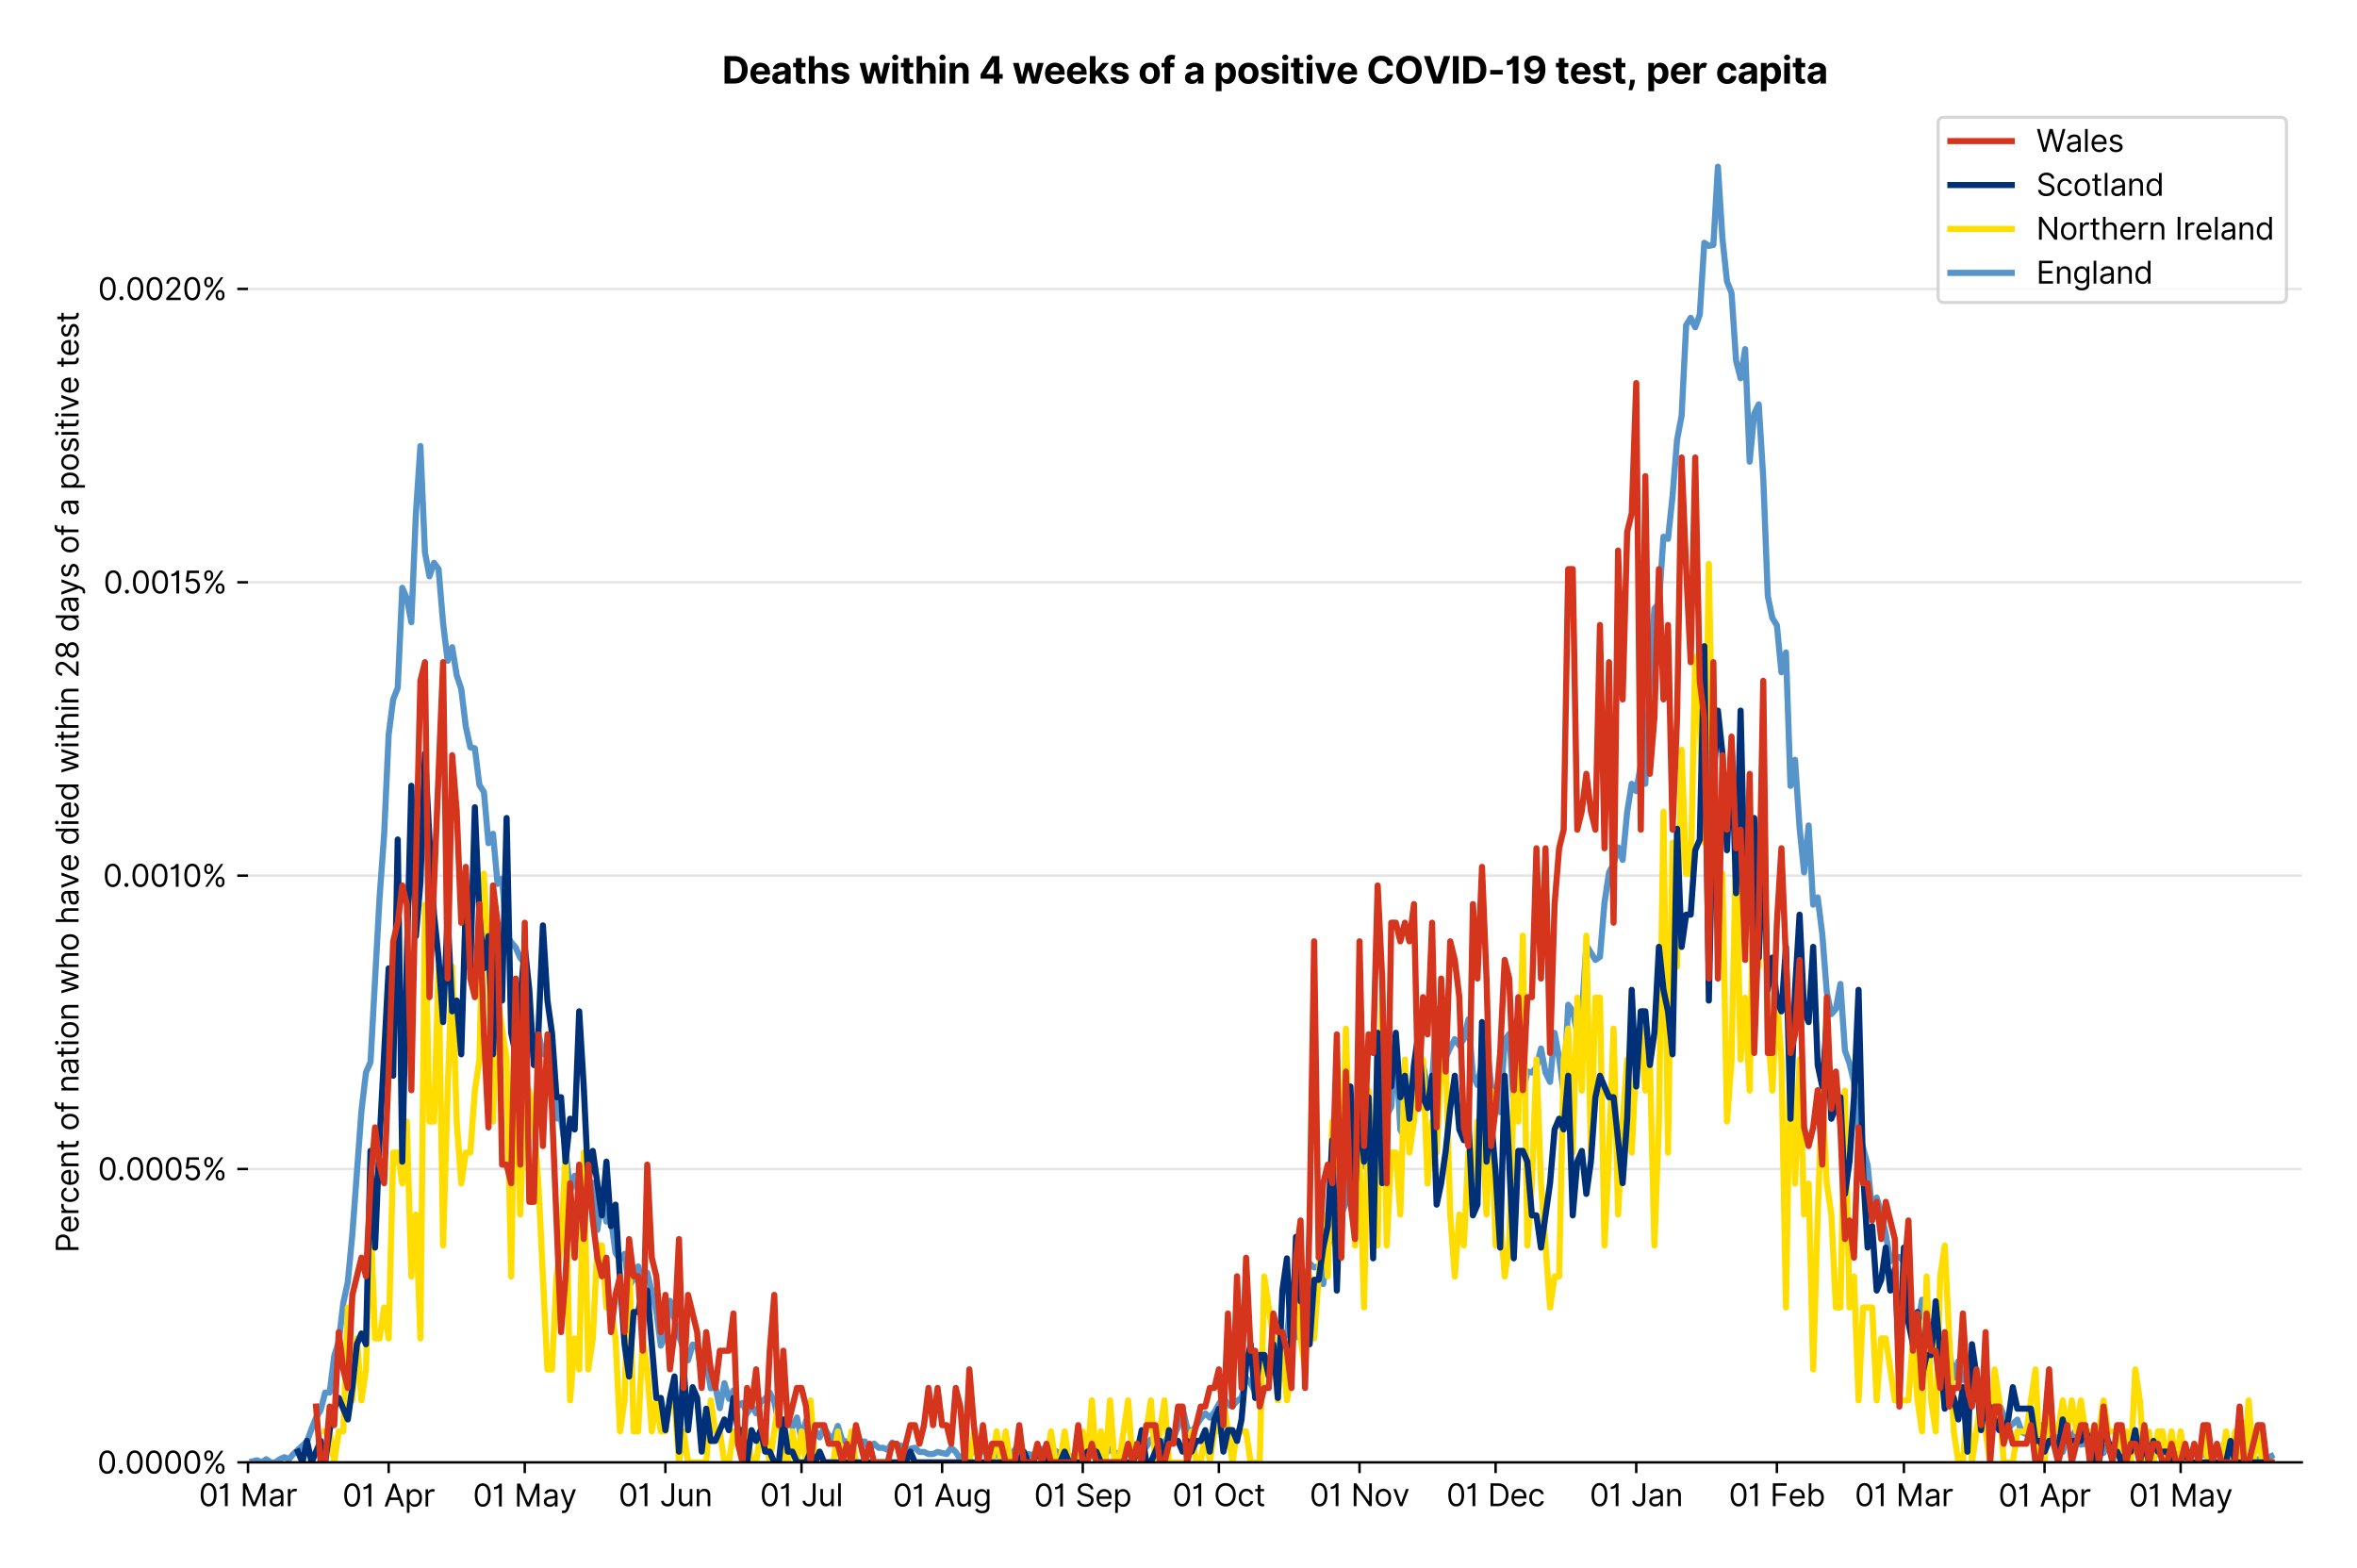 <?xml version="1.0" encoding="utf-8" standalone="no"?>
<!DOCTYPE svg PUBLIC "-//W3C//DTD SVG 1.1//EN"
  "http://www.w3.org/Graphics/SVG/1.1/DTD/svg11.dtd">
<svg version="1.1" viewBox="0 0 768.462 511.276" xmlns="http://www.w3.org/2000/svg" xmlns:xlink="http://www.w3.org/1999/xlink">
 <defs>
  <style type="text/css">*{stroke-linecap:butt;stroke-linejoin:round;}</style>
 </defs>
 <g id="figure_1">
  <g id="patch_1">
   <path d="M 0 511.276 
L 768.462 511.276 
L 768.462 0 
L 0 0 
z
" style="fill:#ffffff;"/>
  </g>
  <g id="axes_1">
   <g id="patch_2">
    <path d="M 80.862 476.745 
L 750.462 476.745 
L 750.462 33.225 
L 80.862 33.225 
z
" style="fill:#ffffff;"/>
   </g>
   <g id="matplotlib.axis_1">
    <g id="xtick_1">
     <g id="line2d_1">
      <defs>
       <path d="M 0 0 
L 0 3.5 
" id="m482c3b8b66" style="stroke:#000000;stroke-width:0.8;"/>
      </defs>
      <g>
       <use style="stroke:#000000;stroke-width:0.8;" x="80.862" xlink:href="#m482c3b8b66" y="476.745"/>
      </g>
     </g>
     <g id="text_1">
      <!-- 01 Mar -->
      <g transform="translate(64.826 491.018)scale(0.1 -0.1)">
       <defs>
        <path d="M 2000 -64 
Q 1230 -64 806 561 
Q 382 1186 382 2327 
Q 382 3459 809 4088 
Q 1236 4718 2000 4718 
Q 2764 4718 3191 4088 
Q 3618 3459 3618 2327 
Q 3618 1186 3194 561 
Q 2771 -64 2000 -64 
z
M 2000 436 
Q 2509 436 2791 927 
Q 3073 1418 3073 2327 
Q 3073 3234 2789 3730 
Q 2505 4227 2000 4227 
Q 1496 4227 1211 3730 
Q 927 3234 927 2327 
Q 927 1418 1210 927 
Q 1493 436 2000 436 
z
" id="Inter-Regular-30" transform="scale(0.016)"/>
        <path d="M 1973 4655 
L 1973 0 
L 1409 0 
L 1409 3836 
L 1373 3836 
Q 1341 3773 1209 3692 
Q 1077 3611 868 3551 
Q 659 3491 391 3491 
L 391 3964 
Q 661 3964 859 4061 
Q 1057 4159 1190 4291 
Q 1323 4423 1392 4529 
Q 1461 4636 1473 4655 
L 1973 4655 
z
" id="Inter-Regular-31" transform="scale(0.016)"/>
        <path id="Inter-Regular-20" transform="scale(0.016)"/>
        <path d="M 564 4655 
L 1236 4655 
L 2818 791 
L 2873 791 
L 4455 4655 
L 5127 4655 
L 5127 0 
L 4600 0 
L 4600 3536 
L 4555 3536 
L 3100 0 
L 2591 0 
L 1136 3536 
L 1091 3536 
L 1091 0 
L 564 0 
L 564 4655 
z
" id="Inter-Regular-4d" transform="scale(0.016)"/>
        <path d="M 1518 -82 
Q 1186 -82 916 44 
Q 646 170 486 410 
Q 327 650 327 991 
Q 327 1291 445 1478 
Q 564 1666 761 1773 
Q 959 1880 1199 1933 
Q 1439 1986 1682 2018 
Q 2000 2059 2199 2080 
Q 2398 2102 2490 2154 
Q 2582 2207 2582 2336 
L 2582 2355 
Q 2582 2691 2399 2877 
Q 2216 3064 1846 3064 
Q 1461 3064 1243 2895 
Q 1025 2727 936 2536 
L 427 2718 
Q 564 3036 792 3214 
Q 1021 3393 1292 3464 
Q 1564 3536 1827 3536 
Q 1996 3536 2215 3496 
Q 2434 3457 2640 3334 
Q 2846 3211 2982 2963 
Q 3118 2716 3118 2300 
L 3118 0 
L 2582 0 
L 2582 473 
L 2555 473 
Q 2500 359 2373 229 
Q 2246 100 2034 9 
Q 1823 -82 1518 -82 
z
M 1600 400 
Q 1918 400 2137 525 
Q 2357 650 2469 847 
Q 2582 1045 2582 1264 
L 2582 1755 
Q 2548 1714 2433 1681 
Q 2318 1648 2169 1624 
Q 2021 1600 1881 1583 
Q 1741 1566 1655 1555 
Q 1446 1527 1265 1467 
Q 1084 1407 974 1287 
Q 864 1168 864 964 
Q 864 684 1072 542 
Q 1280 400 1600 400 
z
" id="Inter-Regular-61" transform="scale(0.016)"/>
        <path d="M 491 0 
L 491 3491 
L 1009 3491 
L 1009 2964 
L 1046 2964 
Q 1139 3223 1389 3384 
Q 1639 3545 1955 3545 
Q 2100 3545 2209 3511 
Q 2318 3477 2400 3418 
L 2218 2964 
Q 2161 2993 2085 3010 
Q 2009 3027 1909 3027 
Q 1527 3027 1277 2794 
Q 1027 2561 1027 2209 
L 1027 0 
L 491 0 
z
" id="Inter-Regular-72" transform="scale(0.016)"/>
       </defs>
       <use xlink:href="#Inter-Regular-30"/>
       <use x="62.5" xlink:href="#Inter-Regular-31"/>
       <use x="106.676" xlink:href="#Inter-Regular-20"/>
       <use x="134.801" xlink:href="#Inter-Regular-4d"/>
       <use x="225.994" xlink:href="#Inter-Regular-61"/>
       <use x="282.386" xlink:href="#Inter-Regular-72"/>
      </g>
     </g>
    </g>
    <g id="xtick_2">
     <g id="line2d_2">
      <g>
       <use style="stroke:#000000;stroke-width:0.8;" x="126.715" xlink:href="#m482c3b8b66" y="476.745"/>
      </g>
     </g>
     <g id="text_2">
      <!-- 01 Apr -->
      <g transform="translate(111.63 491.117)scale(0.1 -0.1)">
       <defs>
        <path d="M 755 0 
L 164 0 
L 1873 4655 
L 2455 4655 
L 4164 0 
L 3573 0 
L 3105 1318 
L 1223 1318 
L 755 0 
z
M 1400 1818 
L 2927 1818 
L 2182 3918 
L 2146 3918 
L 1400 1818 
z
" id="Inter-Regular-41" transform="scale(0.016)"/>
        <path d="M 491 -1309 
L 491 3491 
L 1009 3491 
L 1009 2936 
L 1073 2936 
Q 1132 3027 1237 3169 
Q 1343 3311 1542 3423 
Q 1741 3536 2082 3536 
Q 2523 3536 2859 3315 
Q 3196 3095 3384 2690 
Q 3573 2286 3573 1736 
Q 3573 1182 3384 776 
Q 3196 370 2861 148 
Q 2527 -73 2091 -73 
Q 1755 -73 1552 39 
Q 1350 152 1241 296 
Q 1132 441 1073 536 
L 1027 536 
L 1027 -1309 
L 491 -1309 
z
M 1018 1745 
Q 1018 1152 1276 780 
Q 1534 409 2018 409 
Q 2355 409 2581 587 
Q 2807 766 2921 1069 
Q 3036 1373 3036 1745 
Q 3036 2114 2923 2410 
Q 2811 2707 2585 2881 
Q 2359 3055 2018 3055 
Q 1527 3055 1272 2693 
Q 1018 2332 1018 1745 
z
" id="Inter-Regular-70" transform="scale(0.016)"/>
       </defs>
       <use xlink:href="#Inter-Regular-30"/>
       <use x="62.5" xlink:href="#Inter-Regular-31"/>
       <use x="106.676" xlink:href="#Inter-Regular-20"/>
       <use x="134.801" xlink:href="#Inter-Regular-41"/>
       <use x="202.415" xlink:href="#Inter-Regular-70"/>
       <use x="263.352" xlink:href="#Inter-Regular-72"/>
      </g>
     </g>
    </g>
    <g id="xtick_3">
     <g id="line2d_3">
      <g>
       <use style="stroke:#000000;stroke-width:0.8;" x="171.089" xlink:href="#m482c3b8b66" y="476.745"/>
      </g>
     </g>
     <g id="text_3">
      <!-- 01 May -->
      <g transform="translate(154.186 491.117)scale(0.1 -0.1)">
       <defs>
        <path d="M 818 -1355 
Q 682 -1355 575 -1333 
Q 468 -1311 427 -1291 
L 564 -818 
Q 857 -893 1053 -814 
Q 1250 -736 1391 -345 
L 1509 -18 
L 218 3491 
L 800 3491 
L 1764 709 
L 1800 709 
L 2764 3491 
L 3346 3491 
L 1846 -564 
Q 1550 -1355 818 -1355 
z
" id="Inter-Regular-79" transform="scale(0.016)"/>
       </defs>
       <use xlink:href="#Inter-Regular-30"/>
       <use x="62.5" xlink:href="#Inter-Regular-31"/>
       <use x="106.676" xlink:href="#Inter-Regular-20"/>
       <use x="134.801" xlink:href="#Inter-Regular-4d"/>
       <use x="225.994" xlink:href="#Inter-Regular-61"/>
       <use x="282.386" xlink:href="#Inter-Regular-79"/>
      </g>
     </g>
    </g>
    <g id="xtick_4">
     <g id="line2d_4">
      <g>
       <use style="stroke:#000000;stroke-width:0.8;" x="216.941" xlink:href="#m482c3b8b66" y="476.745"/>
      </g>
     </g>
     <g id="text_4">
      <!-- 01 Jun -->
      <g transform="translate(201.657 491.018)scale(0.1 -0.1)">
       <defs>
        <path d="M 2346 4655 
L 2909 4655 
L 2909 1327 
Q 2909 657 2549 296 
Q 2189 -64 1582 -64 
Q 1200 -64 902 76 
Q 605 216 434 475 
Q 264 734 264 1091 
L 818 1091 
Q 818 795 1034 615 
Q 1250 436 1582 436 
Q 1948 436 2147 664 
Q 2346 893 2346 1327 
L 2346 4655 
z
" id="Inter-Regular-4a" transform="scale(0.016)"/>
        <path d="M 2691 1427 
L 2691 3491 
L 3227 3491 
L 3227 0 
L 2691 0 
L 2691 591 
L 2655 591 
Q 2532 325 2273 140 
Q 2014 -45 1618 -45 
Q 1127 -45 809 280 
Q 491 605 491 1273 
L 491 3491 
L 1027 3491 
L 1027 1309 
Q 1027 927 1242 700 
Q 1457 473 1791 473 
Q 1991 473 2199 575 
Q 2407 677 2549 888 
Q 2691 1100 2691 1427 
z
" id="Inter-Regular-75" transform="scale(0.016)"/>
        <path d="M 1027 2100 
L 1027 0 
L 491 0 
L 491 3491 
L 1009 3491 
L 1009 2945 
L 1055 2945 
Q 1177 3211 1427 3373 
Q 1677 3536 2073 3536 
Q 2602 3536 2928 3211 
Q 3255 2886 3255 2218 
L 3255 0 
L 2718 0 
L 2718 2182 
Q 2718 2593 2504 2824 
Q 2291 3055 1918 3055 
Q 1534 3055 1280 2806 
Q 1027 2557 1027 2100 
z
" id="Inter-Regular-6e" transform="scale(0.016)"/>
       </defs>
       <use xlink:href="#Inter-Regular-30"/>
       <use x="62.5" xlink:href="#Inter-Regular-31"/>
       <use x="106.676" xlink:href="#Inter-Regular-20"/>
       <use x="134.801" xlink:href="#Inter-Regular-4a"/>
       <use x="189.063" xlink:href="#Inter-Regular-75"/>
       <use x="247.159" xlink:href="#Inter-Regular-6e"/>
      </g>
     </g>
    </g>
    <g id="xtick_5">
     <g id="line2d_5">
      <g>
       <use style="stroke:#000000;stroke-width:0.8;" x="261.315" xlink:href="#m482c3b8b66" y="476.745"/>
      </g>
     </g>
     <g id="text_5">
      <!-- 01 Jul -->
      <g transform="translate(247.771 491.018)scale(0.1 -0.1)">
       <defs>
        <path d="M 1027 4655 
L 1027 0 
L 491 0 
L 491 4655 
L 1027 4655 
z
" id="Inter-Regular-6c" transform="scale(0.016)"/>
       </defs>
       <use xlink:href="#Inter-Regular-30"/>
       <use x="62.5" xlink:href="#Inter-Regular-31"/>
       <use x="106.676" xlink:href="#Inter-Regular-20"/>
       <use x="134.801" xlink:href="#Inter-Regular-4a"/>
       <use x="189.063" xlink:href="#Inter-Regular-75"/>
       <use x="247.159" xlink:href="#Inter-Regular-6c"/>
      </g>
     </g>
    </g>
    <g id="xtick_6">
     <g id="line2d_6">
      <g>
       <use style="stroke:#000000;stroke-width:0.8;" x="307.167" xlink:href="#m482c3b8b66" y="476.745"/>
      </g>
     </g>
     <g id="text_6">
      <!-- 01 Aug -->
      <g transform="translate(291.096 491.117)scale(0.1 -0.1)">
       <defs>
        <path d="M 1900 -1382 
Q 1316 -1382 976 -1169 
Q 636 -957 473 -682 
L 900 -382 
Q 973 -477 1084 -601 
Q 1196 -725 1390 -817 
Q 1584 -909 1900 -909 
Q 2323 -909 2598 -704 
Q 2873 -500 2873 -64 
L 2873 645 
L 2827 645 
Q 2768 550 2660 410 
Q 2552 270 2351 162 
Q 2150 55 1809 55 
Q 1386 55 1051 255 
Q 716 455 521 836 
Q 327 1218 327 1764 
Q 327 2300 516 2699 
Q 705 3098 1041 3317 
Q 1377 3536 1818 3536 
Q 2159 3536 2360 3423 
Q 2561 3311 2669 3169 
Q 2777 3027 2836 2936 
L 2891 2936 
L 2891 3491 
L 3409 3491 
L 3409 -100 
Q 3409 -550 3205 -833 
Q 3002 -1116 2660 -1249 
Q 2318 -1382 1900 -1382 
z
M 1882 536 
Q 2366 536 2624 864 
Q 2882 1193 2882 1773 
Q 2882 2339 2627 2697 
Q 2373 3055 1882 3055 
Q 1541 3055 1315 2882 
Q 1089 2709 976 2418 
Q 864 2127 864 1773 
Q 864 1227 1120 881 
Q 1377 536 1882 536 
z
" id="Inter-Regular-67" transform="scale(0.016)"/>
       </defs>
       <use xlink:href="#Inter-Regular-30"/>
       <use x="62.5" xlink:href="#Inter-Regular-31"/>
       <use x="106.676" xlink:href="#Inter-Regular-20"/>
       <use x="134.801" xlink:href="#Inter-Regular-41"/>
       <use x="202.415" xlink:href="#Inter-Regular-75"/>
       <use x="260.511" xlink:href="#Inter-Regular-67"/>
      </g>
     </g>
    </g>
    <g id="xtick_7">
     <g id="line2d_7">
      <g>
       <use style="stroke:#000000;stroke-width:0.8;" x="353.02" xlink:href="#m482c3b8b66" y="476.745"/>
      </g>
     </g>
     <g id="text_7">
      <!-- 01 Sep -->
      <g transform="translate(337.133 491.117)scale(0.1 -0.1)">
       <defs>
        <path d="M 3109 3491 
Q 3068 3836 2777 4027 
Q 2486 4218 2064 4218 
Q 1600 4218 1318 3999 
Q 1036 3780 1036 3445 
Q 1036 3195 1189 3042 
Q 1343 2889 1553 2803 
Q 1764 2718 1936 2673 
L 2409 2545 
Q 2591 2498 2815 2414 
Q 3039 2330 3244 2185 
Q 3450 2041 3584 1816 
Q 3718 1591 3718 1264 
Q 3718 886 3521 581 
Q 3325 277 2949 97 
Q 2573 -82 2036 -82 
Q 1286 -82 845 272 
Q 405 627 364 1200 
L 946 1200 
Q 968 936 1124 764 
Q 1280 593 1519 510 
Q 1759 427 2036 427 
Q 2359 427 2616 533 
Q 2873 639 3023 828 
Q 3173 1018 3173 1273 
Q 3173 1505 3043 1650 
Q 2914 1795 2702 1886 
Q 2491 1977 2246 2045 
L 1673 2209 
Q 1127 2366 809 2657 
Q 491 2948 491 3418 
Q 491 3809 703 4101 
Q 916 4393 1276 4555 
Q 1636 4718 2082 4718 
Q 2532 4718 2882 4558 
Q 3232 4398 3437 4120 
Q 3643 3843 3655 3491 
L 3109 3491 
z
" id="Inter-Regular-53" transform="scale(0.016)"/>
        <path d="M 1955 -73 
Q 1450 -73 1085 151 
Q 721 375 524 778 
Q 327 1182 327 1718 
Q 327 2255 524 2665 
Q 721 3075 1074 3305 
Q 1427 3536 1900 3536 
Q 2173 3536 2439 3445 
Q 2705 3355 2923 3151 
Q 3141 2948 3270 2614 
Q 3400 2280 3400 1791 
L 3400 1564 
L 866 1564 
Q 884 1005 1183 707 
Q 1482 409 1955 409 
Q 2271 409 2498 545 
Q 2725 682 2827 955 
L 3346 809 
Q 3223 414 2854 170 
Q 2486 -73 1955 -73 
z
M 866 2027 
L 2855 2027 
Q 2855 2470 2595 2762 
Q 2336 3055 1900 3055 
Q 1593 3055 1368 2911 
Q 1143 2768 1013 2533 
Q 884 2298 866 2027 
z
" id="Inter-Regular-65" transform="scale(0.016)"/>
       </defs>
       <use xlink:href="#Inter-Regular-30"/>
       <use x="62.5" xlink:href="#Inter-Regular-31"/>
       <use x="106.676" xlink:href="#Inter-Regular-20"/>
       <use x="134.801" xlink:href="#Inter-Regular-53"/>
       <use x="198.58" xlink:href="#Inter-Regular-65"/>
       <use x="256.818" xlink:href="#Inter-Regular-70"/>
      </g>
     </g>
    </g>
    <g id="xtick_8">
     <g id="line2d_8">
      <g>
       <use style="stroke:#000000;stroke-width:0.8;" x="397.394" xlink:href="#m482c3b8b66" y="476.745"/>
      </g>
     </g>
     <g id="text_8">
      <!-- 01 Oct -->
      <g transform="translate(382.237 491.018)scale(0.1 -0.1)">
       <defs>
        <path d="M 4491 2327 
Q 4491 1591 4225 1054 
Q 3959 518 3495 227 
Q 3032 -64 2436 -64 
Q 1841 -64 1377 227 
Q 914 518 648 1054 
Q 382 1591 382 2327 
Q 382 3064 648 3600 
Q 914 4136 1377 4427 
Q 1841 4718 2436 4718 
Q 3032 4718 3495 4427 
Q 3959 4136 4225 3600 
Q 4491 3064 4491 2327 
z
M 3946 2327 
Q 3946 2932 3744 3348 
Q 3543 3764 3201 3977 
Q 2859 4191 2436 4191 
Q 2014 4191 1672 3977 
Q 1330 3764 1128 3348 
Q 927 2932 927 2327 
Q 927 1723 1128 1307 
Q 1330 891 1672 677 
Q 2014 464 2436 464 
Q 2859 464 3201 677 
Q 3543 891 3744 1307 
Q 3946 1723 3946 2327 
z
" id="Inter-Regular-4f" transform="scale(0.016)"/>
        <path d="M 1909 -73 
Q 1418 -73 1063 159 
Q 709 391 518 798 
Q 327 1205 327 1727 
Q 327 2259 524 2667 
Q 721 3075 1074 3305 
Q 1427 3536 1900 3536 
Q 2268 3536 2563 3400 
Q 2859 3264 3047 3018 
Q 3236 2773 3282 2445 
L 2746 2445 
Q 2684 2684 2474 2869 
Q 2264 3055 1909 3055 
Q 1439 3055 1151 2697 
Q 864 2339 864 1745 
Q 864 1139 1148 774 
Q 1432 409 1909 409 
Q 2223 409 2447 570 
Q 2671 732 2746 1018 
L 3282 1018 
Q 3236 709 3058 462 
Q 2880 216 2588 71 
Q 2296 -73 1909 -73 
z
" id="Inter-Regular-63" transform="scale(0.016)"/>
        <path d="M 2009 3491 
L 2009 3036 
L 1264 3036 
L 1264 1000 
Q 1264 773 1331 660 
Q 1398 548 1503 510 
Q 1609 473 1727 473 
Q 1816 473 1873 483 
Q 1930 493 1964 500 
L 2073 18 
Q 2018 -2 1920 -23 
Q 1823 -45 1673 -45 
Q 1446 -45 1228 52 
Q 1011 150 869 350 
Q 727 550 727 855 
L 727 3036 
L 200 3036 
L 200 3491 
L 727 3491 
L 727 4327 
L 1264 4327 
L 1264 3491 
L 2009 3491 
z
" id="Inter-Regular-74" transform="scale(0.016)"/>
       </defs>
       <use xlink:href="#Inter-Regular-30"/>
       <use x="62.5" xlink:href="#Inter-Regular-31"/>
       <use x="106.676" xlink:href="#Inter-Regular-20"/>
       <use x="134.801" xlink:href="#Inter-Regular-4f"/>
       <use x="210.938" xlink:href="#Inter-Regular-63"/>
       <use x="266.761" xlink:href="#Inter-Regular-74"/>
      </g>
     </g>
    </g>
    <g id="xtick_9">
     <g id="line2d_9">
      <g>
       <use style="stroke:#000000;stroke-width:0.8;" x="443.246" xlink:href="#m482c3b8b66" y="476.745"/>
      </g>
     </g>
     <g id="text_9">
      <!-- 01 Nov -->
      <g transform="translate(426.975 491.018)scale(0.1 -0.1)">
       <defs>
        <path d="M 4255 4655 
L 4255 0 
L 3709 0 
L 1173 3655 
L 1127 3655 
L 1127 0 
L 564 0 
L 564 4655 
L 1109 4655 
L 3655 991 
L 3700 991 
L 3700 4655 
L 4255 4655 
z
" id="Inter-Regular-4e" transform="scale(0.016)"/>
        <path d="M 1909 -73 
Q 1436 -73 1080 152 
Q 725 377 526 781 
Q 327 1186 327 1727 
Q 327 2273 526 2679 
Q 725 3086 1080 3311 
Q 1436 3536 1909 3536 
Q 2382 3536 2737 3311 
Q 3093 3086 3292 2679 
Q 3491 2273 3491 1727 
Q 3491 1186 3292 781 
Q 3093 377 2737 152 
Q 2382 -73 1909 -73 
z
M 1909 409 
Q 2268 409 2500 593 
Q 2732 777 2843 1077 
Q 2955 1377 2955 1727 
Q 2955 2077 2843 2379 
Q 2732 2682 2500 2868 
Q 2268 3055 1909 3055 
Q 1550 3055 1318 2868 
Q 1086 2682 975 2379 
Q 864 2077 864 1727 
Q 864 1377 975 1077 
Q 1086 777 1318 593 
Q 1550 409 1909 409 
z
" id="Inter-Regular-6f" transform="scale(0.016)"/>
        <path d="M 3346 3491 
L 2055 0 
L 1509 0 
L 218 3491 
L 800 3491 
L 1764 709 
L 1800 709 
L 2764 3491 
L 3346 3491 
z
" id="Inter-Regular-76" transform="scale(0.016)"/>
       </defs>
       <use xlink:href="#Inter-Regular-30"/>
       <use x="62.5" xlink:href="#Inter-Regular-31"/>
       <use x="106.676" xlink:href="#Inter-Regular-20"/>
       <use x="134.801" xlink:href="#Inter-Regular-4e"/>
       <use x="210.085" xlink:href="#Inter-Regular-6f"/>
       <use x="269.744" xlink:href="#Inter-Regular-76"/>
      </g>
     </g>
    </g>
    <g id="xtick_10">
     <g id="line2d_10">
      <g>
       <use style="stroke:#000000;stroke-width:0.8;" x="487.62" xlink:href="#m482c3b8b66" y="476.745"/>
      </g>
     </g>
     <g id="text_10">
      <!-- 01 Dec -->
      <g transform="translate(471.583 491.018)scale(0.1 -0.1)">
       <defs>
        <path d="M 2000 0 
L 564 0 
L 564 4655 
L 2064 4655 
Q 2741 4655 3223 4376 
Q 3705 4098 3961 3578 
Q 4218 3059 4218 2336 
Q 4218 1609 3959 1085 
Q 3700 561 3204 280 
Q 2709 0 2000 0 
z
M 1127 500 
L 1964 500 
Q 2830 500 3251 992 
Q 3673 1484 3673 2336 
Q 3673 3182 3259 3668 
Q 2846 4155 2027 4155 
L 1127 4155 
L 1127 500 
z
" id="Inter-Regular-44" transform="scale(0.016)"/>
       </defs>
       <use xlink:href="#Inter-Regular-30"/>
       <use x="62.5" xlink:href="#Inter-Regular-31"/>
       <use x="106.676" xlink:href="#Inter-Regular-20"/>
       <use x="134.801" xlink:href="#Inter-Regular-44"/>
       <use x="206.676" xlink:href="#Inter-Regular-65"/>
       <use x="264.915" xlink:href="#Inter-Regular-63"/>
      </g>
     </g>
    </g>
    <g id="xtick_11">
     <g id="line2d_11">
      <g>
       <use style="stroke:#000000;stroke-width:0.8;" x="533.472" xlink:href="#m482c3b8b66" y="476.745"/>
      </g>
     </g>
     <g id="text_11">
      <!-- 01 Jan -->
      <g transform="translate(518.273 491.018)scale(0.1 -0.1)">
       <use xlink:href="#Inter-Regular-30"/>
       <use x="62.5" xlink:href="#Inter-Regular-31"/>
       <use x="106.676" xlink:href="#Inter-Regular-20"/>
       <use x="134.801" xlink:href="#Inter-Regular-4a"/>
       <use x="189.063" xlink:href="#Inter-Regular-61"/>
       <use x="245.455" xlink:href="#Inter-Regular-6e"/>
      </g>
     </g>
    </g>
    <g id="xtick_12">
     <g id="line2d_12">
      <g>
       <use style="stroke:#000000;stroke-width:0.8;" x="579.325" xlink:href="#m482c3b8b66" y="476.745"/>
      </g>
     </g>
     <g id="text_12">
      <!-- 01 Feb -->
      <g transform="translate(563.636 491.018)scale(0.1 -0.1)">
       <defs>
        <path d="M 564 0 
L 564 4655 
L 3355 4655 
L 3355 4155 
L 1127 4155 
L 1127 2582 
L 3146 2582 
L 3146 2082 
L 1127 2082 
L 1127 0 
L 564 0 
z
" id="Inter-Regular-46" transform="scale(0.016)"/>
        <path d="M 564 0 
L 564 4655 
L 1100 4655 
L 1100 2936 
L 1146 2936 
Q 1205 3027 1310 3169 
Q 1416 3311 1615 3423 
Q 1814 3536 2155 3536 
Q 2596 3536 2932 3315 
Q 3268 3095 3457 2690 
Q 3646 2286 3646 1736 
Q 3646 1182 3457 776 
Q 3268 370 2934 148 
Q 2600 -73 2164 -73 
Q 1827 -73 1625 39 
Q 1423 152 1314 296 
Q 1205 441 1146 536 
L 1082 536 
L 1082 0 
L 564 0 
z
M 1091 1745 
Q 1091 1152 1349 780 
Q 1607 409 2091 409 
Q 2427 409 2653 587 
Q 2880 766 2994 1069 
Q 3109 1373 3109 1745 
Q 3109 2114 2996 2410 
Q 2884 2707 2658 2881 
Q 2432 3055 2091 3055 
Q 1600 3055 1345 2693 
Q 1091 2332 1091 1745 
z
" id="Inter-Regular-62" transform="scale(0.016)"/>
       </defs>
       <use xlink:href="#Inter-Regular-30"/>
       <use x="62.5" xlink:href="#Inter-Regular-31"/>
       <use x="106.676" xlink:href="#Inter-Regular-20"/>
       <use x="134.801" xlink:href="#Inter-Regular-46"/>
       <use x="193.466" xlink:href="#Inter-Regular-65"/>
       <use x="251.705" xlink:href="#Inter-Regular-62"/>
      </g>
     </g>
    </g>
    <g id="xtick_13">
     <g id="line2d_13">
      <g>
       <use style="stroke:#000000;stroke-width:0.8;" x="620.74" xlink:href="#m482c3b8b66" y="476.745"/>
      </g>
     </g>
     <g id="text_13">
      <!-- 01 Mar -->
      <g transform="translate(604.703 491.018)scale(0.1 -0.1)">
       <use xlink:href="#Inter-Regular-30"/>
       <use x="62.5" xlink:href="#Inter-Regular-31"/>
       <use x="106.676" xlink:href="#Inter-Regular-20"/>
       <use x="134.801" xlink:href="#Inter-Regular-4d"/>
       <use x="225.994" xlink:href="#Inter-Regular-61"/>
       <use x="282.386" xlink:href="#Inter-Regular-72"/>
      </g>
     </g>
    </g>
    <g id="xtick_14">
     <g id="line2d_14">
      <g>
       <use style="stroke:#000000;stroke-width:0.8;" x="666.593" xlink:href="#m482c3b8b66" y="476.745"/>
      </g>
     </g>
     <g id="text_14">
      <!-- 01 Apr -->
      <g transform="translate(651.508 491.117)scale(0.1 -0.1)">
       <use xlink:href="#Inter-Regular-30"/>
       <use x="62.5" xlink:href="#Inter-Regular-31"/>
       <use x="106.676" xlink:href="#Inter-Regular-20"/>
       <use x="134.801" xlink:href="#Inter-Regular-41"/>
       <use x="202.415" xlink:href="#Inter-Regular-70"/>
       <use x="263.352" xlink:href="#Inter-Regular-72"/>
      </g>
     </g>
    </g>
    <g id="xtick_15">
     <g id="line2d_15">
      <g>
       <use style="stroke:#000000;stroke-width:0.8;" x="710.966" xlink:href="#m482c3b8b66" y="476.745"/>
      </g>
     </g>
     <g id="text_15">
      <!-- 01 May -->
      <g transform="translate(694.063 491.117)scale(0.1 -0.1)">
       <use xlink:href="#Inter-Regular-30"/>
       <use x="62.5" xlink:href="#Inter-Regular-31"/>
       <use x="106.676" xlink:href="#Inter-Regular-20"/>
       <use x="134.801" xlink:href="#Inter-Regular-4d"/>
       <use x="225.994" xlink:href="#Inter-Regular-61"/>
       <use x="282.386" xlink:href="#Inter-Regular-79"/>
      </g>
     </g>
    </g>
   </g>
   <g id="matplotlib.axis_2">
    <g id="ytick_1">
     <g id="line2d_16">
      <path clip-path="url(#p71554cff25)" d="M 80.862 476.745 
L 750.462 476.745 
" style="fill:none;stroke:#e5e5e5;stroke-linecap:square;stroke-width:0.8;"/>
     </g>
     <g id="line2d_17">
      <defs>
       <path d="M 0 0 
L -3.5 0 
" id="m67abba63fc" style="stroke:#000000;stroke-width:0.8;"/>
      </defs>
      <g>
       <use style="stroke:#000000;stroke-width:0.8;" x="80.862" xlink:href="#m67abba63fc" y="476.745"/>
      </g>
     </g>
     <g id="text_16">
      <!-- 0.0000% -->
      <g transform="translate(31.731 480.382)scale(0.1 -0.1)">
       <defs>
        <path d="M 882 -36 
Q 714 -36 593 84 
Q 473 205 473 373 
Q 473 541 593 661 
Q 714 782 882 782 
Q 1050 782 1170 661 
Q 1291 541 1291 373 
Q 1291 205 1170 84 
Q 1050 -36 882 -36 
z
" id="Inter-Regular-2e" transform="scale(0.016)"/>
        <path d="M 2855 873 
L 2855 1118 
Q 2855 1373 2960 1585 
Q 3066 1798 3269 1926 
Q 3473 2055 3764 2055 
Q 4059 2055 4259 1926 
Q 4459 1798 4561 1585 
Q 4664 1373 4664 1118 
L 4664 873 
Q 4664 618 4560 405 
Q 4457 193 4256 64 
Q 4055 -64 3764 -64 
Q 3468 -64 3266 64 
Q 3064 193 2959 405 
Q 2855 618 2855 873 
z
M 536 3536 
L 536 3782 
Q 536 4036 642 4248 
Q 748 4461 951 4589 
Q 1155 4718 1446 4718 
Q 1741 4718 1941 4589 
Q 2141 4461 2243 4248 
Q 2346 4036 2346 3782 
L 2346 3536 
Q 2346 3282 2242 3069 
Q 2139 2857 1937 2728 
Q 1736 2600 1446 2600 
Q 1150 2600 948 2728 
Q 746 2857 641 3069 
Q 536 3282 536 3536 
z
M 709 0 
L 3909 4655 
L 4427 4655 
L 1227 0 
L 709 0 
z
M 3318 1118 
L 3318 873 
Q 3318 661 3418 494 
Q 3518 327 3764 327 
Q 4002 327 4101 494 
Q 4200 661 4200 873 
L 4200 1118 
Q 4200 1330 4104 1497 
Q 4009 1664 3764 1664 
Q 3525 1664 3421 1497 
Q 3318 1330 3318 1118 
z
M 1000 3782 
L 1000 3536 
Q 1000 3325 1100 3158 
Q 1200 2991 1446 2991 
Q 1684 2991 1783 3158 
Q 1882 3325 1882 3536 
L 1882 3782 
Q 1882 3993 1786 4160 
Q 1691 4327 1446 4327 
Q 1207 4327 1103 4160 
Q 1000 3993 1000 3782 
z
" id="Inter-Regular-25" transform="scale(0.016)"/>
       </defs>
       <use xlink:href="#Inter-Regular-30"/>
       <use x="62.5" xlink:href="#Inter-Regular-2e"/>
       <use x="90.057" xlink:href="#Inter-Regular-30"/>
       <use x="152.557" xlink:href="#Inter-Regular-30"/>
       <use x="215.057" xlink:href="#Inter-Regular-30"/>
       <use x="277.557" xlink:href="#Inter-Regular-30"/>
       <use x="340.057" xlink:href="#Inter-Regular-25"/>
      </g>
     </g>
    </g>
    <g id="ytick_2">
     <g id="line2d_18">
      <path clip-path="url(#p71554cff25)" d="M 80.862 381.107 
L 750.462 381.107 
" style="fill:none;stroke:#e5e5e5;stroke-linecap:square;stroke-width:0.8;"/>
     </g>
     <g id="line2d_19">
      <g>
       <use style="stroke:#000000;stroke-width:0.8;" x="80.862" xlink:href="#m67abba63fc" y="381.107"/>
      </g>
     </g>
     <g id="text_17">
      <!-- 0.0005% -->
      <g transform="translate(31.902 384.744)scale(0.1 -0.1)">
       <defs>
        <path d="M 1936 -64 
Q 1536 -64 1216 95 
Q 896 255 702 532 
Q 509 809 491 1164 
L 1036 1164 
Q 1068 848 1324 642 
Q 1580 436 1936 436 
Q 2223 436 2447 570 
Q 2671 705 2799 940 
Q 2927 1175 2927 1473 
Q 2927 1777 2794 2017 
Q 2661 2257 2429 2395 
Q 2198 2534 1900 2536 
Q 1686 2539 1461 2472 
Q 1236 2405 1091 2300 
L 564 2364 
L 846 4655 
L 3264 4655 
L 3264 4155 
L 1318 4155 
L 1155 2782 
L 1182 2782 
Q 1325 2895 1541 2970 
Q 1757 3045 1991 3045 
Q 2418 3045 2753 2842 
Q 3089 2639 3281 2286 
Q 3473 1934 3473 1482 
Q 3473 1036 3274 687 
Q 3075 339 2727 137 
Q 2380 -64 1936 -64 
z
" id="Inter-Regular-35" transform="scale(0.016)"/>
       </defs>
       <use xlink:href="#Inter-Regular-30"/>
       <use x="62.5" xlink:href="#Inter-Regular-2e"/>
       <use x="90.057" xlink:href="#Inter-Regular-30"/>
       <use x="152.557" xlink:href="#Inter-Regular-30"/>
       <use x="215.057" xlink:href="#Inter-Regular-30"/>
       <use x="277.557" xlink:href="#Inter-Regular-35"/>
       <use x="338.352" xlink:href="#Inter-Regular-25"/>
      </g>
     </g>
    </g>
    <g id="ytick_3">
     <g id="line2d_20">
      <path clip-path="url(#p71554cff25)" d="M 80.862 285.469 
L 750.462 285.469 
" style="fill:none;stroke:#e5e5e5;stroke-linecap:square;stroke-width:0.8;"/>
     </g>
     <g id="line2d_21">
      <g>
       <use style="stroke:#000000;stroke-width:0.8;" x="80.862" xlink:href="#m67abba63fc" y="285.469"/>
      </g>
     </g>
     <g id="text_18">
      <!-- 0.0010% -->
      <g transform="translate(33.564 289.106)scale(0.1 -0.1)">
       <use xlink:href="#Inter-Regular-30"/>
       <use x="62.5" xlink:href="#Inter-Regular-2e"/>
       <use x="90.057" xlink:href="#Inter-Regular-30"/>
       <use x="152.557" xlink:href="#Inter-Regular-30"/>
       <use x="215.057" xlink:href="#Inter-Regular-31"/>
       <use x="259.233" xlink:href="#Inter-Regular-30"/>
       <use x="321.733" xlink:href="#Inter-Regular-25"/>
      </g>
     </g>
    </g>
    <g id="ytick_4">
     <g id="line2d_22">
      <path clip-path="url(#p71554cff25)" d="M 80.862 189.831 
L 750.462 189.831 
" style="fill:none;stroke:#e5e5e5;stroke-linecap:square;stroke-width:0.8;"/>
     </g>
     <g id="line2d_23">
      <g>
       <use style="stroke:#000000;stroke-width:0.8;" x="80.862" xlink:href="#m67abba63fc" y="189.831"/>
      </g>
     </g>
     <g id="text_19">
      <!-- 0.0015% -->
      <g transform="translate(33.734 193.468)scale(0.1 -0.1)">
       <use xlink:href="#Inter-Regular-30"/>
       <use x="62.5" xlink:href="#Inter-Regular-2e"/>
       <use x="90.057" xlink:href="#Inter-Regular-30"/>
       <use x="152.557" xlink:href="#Inter-Regular-30"/>
       <use x="215.057" xlink:href="#Inter-Regular-31"/>
       <use x="259.233" xlink:href="#Inter-Regular-35"/>
       <use x="320.028" xlink:href="#Inter-Regular-25"/>
      </g>
     </g>
    </g>
    <g id="ytick_5">
     <g id="line2d_24">
      <path clip-path="url(#p71554cff25)" d="M 80.862 94.193 
L 750.462 94.193 
" style="fill:none;stroke:#e5e5e5;stroke-linecap:square;stroke-width:0.8;"/>
     </g>
     <g id="line2d_25">
      <g>
       <use style="stroke:#000000;stroke-width:0.8;" x="80.862" xlink:href="#m67abba63fc" y="94.193"/>
      </g>
     </g>
     <g id="text_20">
      <!-- 0.0020% -->
      <g transform="translate(31.93 97.83)scale(0.1 -0.1)">
       <defs>
        <path d="M 482 0 
L 482 409 
L 2018 2091 
Q 2289 2386 2464 2605 
Q 2639 2825 2724 3019 
Q 2809 3214 2809 3427 
Q 2809 3795 2553 4011 
Q 2298 4227 1918 4227 
Q 1514 4227 1275 3985 
Q 1036 3743 1036 3345 
L 500 3345 
Q 500 3755 688 4064 
Q 877 4373 1203 4545 
Q 1530 4718 1936 4718 
Q 2346 4718 2661 4545 
Q 2977 4373 3156 4079 
Q 3336 3786 3336 3427 
Q 3336 3170 3244 2926 
Q 3152 2682 2926 2383 
Q 2700 2084 2300 1655 
L 1255 536 
L 1255 500 
L 3418 500 
L 3418 0 
L 482 0 
z
" id="Inter-Regular-32" transform="scale(0.016)"/>
       </defs>
       <use xlink:href="#Inter-Regular-30"/>
       <use x="62.5" xlink:href="#Inter-Regular-2e"/>
       <use x="90.057" xlink:href="#Inter-Regular-30"/>
       <use x="152.557" xlink:href="#Inter-Regular-30"/>
       <use x="215.057" xlink:href="#Inter-Regular-32"/>
       <use x="275.568" xlink:href="#Inter-Regular-30"/>
       <use x="338.068" xlink:href="#Inter-Regular-25"/>
      </g>
     </g>
    </g>
    <g id="text_21">
     <!-- Percent of nation who have died within 28 days of a positive test -->
     <g transform="translate(25.614 408.396)rotate(-90)scale(0.1 -0.1)">
      <defs>
       <path d="M 564 0 
L 564 4655 
L 2136 4655 
Q 2684 4655 3033 4458 
Q 3382 4261 3550 3927 
Q 3718 3593 3718 3182 
Q 3718 2770 3551 2434 
Q 3384 2098 3036 1899 
Q 2689 1700 2146 1700 
L 1127 1700 
L 1127 0 
L 564 0 
z
M 1127 2200 
L 2127 2200 
Q 2689 2200 2926 2482 
Q 3164 2764 3164 3182 
Q 3164 3602 2925 3878 
Q 2686 4155 2118 4155 
L 1127 4155 
L 1127 2200 
z
" id="Inter-Regular-50" transform="scale(0.016)"/>
       <path d="M 2046 3491 
L 2046 3036 
L 1264 3036 
L 1264 0 
L 727 0 
L 727 3036 
L 164 3036 
L 164 3491 
L 727 3491 
L 727 3973 
Q 727 4273 868 4473 
Q 1009 4673 1234 4773 
Q 1459 4873 1709 4873 
Q 1907 4873 2032 4841 
Q 2157 4809 2218 4782 
L 2064 4318 
Q 2023 4332 1951 4352 
Q 1880 4373 1764 4373 
Q 1498 4373 1381 4239 
Q 1264 4105 1264 3845 
L 1264 3491 
L 2046 3491 
z
" id="Inter-Regular-66" transform="scale(0.016)"/>
       <path d="M 491 0 
L 491 3491 
L 1027 3491 
L 1027 0 
L 491 0 
z
M 764 4073 
Q 607 4073 494 4179 
Q 382 4286 382 4436 
Q 382 4586 494 4693 
Q 607 4800 764 4800 
Q 921 4800 1033 4693 
Q 1146 4586 1146 4436 
Q 1146 4286 1033 4179 
Q 921 4073 764 4073 
z
" id="Inter-Regular-69" transform="scale(0.016)"/>
       <path d="M 1282 0 
L 218 3491 
L 782 3491 
L 1536 818 
L 1573 818 
L 2318 3491 
L 2891 3491 
L 3627 827 
L 3664 827 
L 4418 3491 
L 4982 3491 
L 3918 0 
L 3391 0 
L 2627 2682 
L 2573 2682 
L 1809 0 
L 1282 0 
z
" id="Inter-Regular-77" transform="scale(0.016)"/>
       <path d="M 1027 2100 
L 1027 0 
L 491 0 
L 491 4655 
L 1027 4655 
L 1027 2945 
L 1073 2945 
Q 1196 3216 1442 3376 
Q 1689 3536 2100 3536 
Q 2636 3536 2963 3213 
Q 3291 2891 3291 2218 
L 3291 0 
L 2755 0 
L 2755 2182 
Q 2755 2598 2540 2826 
Q 2325 3055 1946 3055 
Q 1548 3055 1287 2806 
Q 1027 2557 1027 2100 
z
" id="Inter-Regular-68" transform="scale(0.016)"/>
       <path d="M 1809 -73 
Q 1373 -73 1039 148 
Q 705 370 516 776 
Q 327 1182 327 1736 
Q 327 2286 516 2690 
Q 705 3095 1041 3315 
Q 1377 3536 1818 3536 
Q 2159 3536 2358 3423 
Q 2557 3311 2662 3169 
Q 2768 3027 2827 2936 
L 2873 2936 
L 2873 4655 
L 3409 4655 
L 3409 0 
L 2891 0 
L 2891 536 
L 2827 536 
Q 2768 441 2659 296 
Q 2550 152 2348 39 
Q 2146 -73 1809 -73 
z
M 1882 409 
Q 2366 409 2624 780 
Q 2882 1152 2882 1745 
Q 2882 2332 2627 2693 
Q 2373 3055 1882 3055 
Q 1541 3055 1315 2881 
Q 1089 2707 976 2410 
Q 864 2114 864 1745 
Q 864 1373 978 1069 
Q 1093 766 1319 587 
Q 1546 409 1882 409 
z
" id="Inter-Regular-64" transform="scale(0.016)"/>
       <path d="M 1973 -64 
Q 1505 -64 1147 103 
Q 789 270 589 564 
Q 389 859 391 1236 
Q 389 1532 507 1783 
Q 625 2034 830 2203 
Q 1036 2373 1291 2418 
L 1291 2445 
Q 957 2532 759 2821 
Q 561 3111 564 3482 
Q 561 3836 743 4115 
Q 925 4395 1244 4556 
Q 1564 4718 1973 4718 
Q 2377 4718 2695 4556 
Q 3014 4395 3197 4115 
Q 3380 3836 3382 3482 
Q 3380 3111 3181 2821 
Q 2982 2532 2655 2445 
L 2655 2418 
Q 2907 2373 3109 2203 
Q 3311 2034 3431 1783 
Q 3552 1532 3555 1236 
Q 3552 859 3351 564 
Q 3150 270 2794 103 
Q 2439 -64 1973 -64 
z
M 1973 436 
Q 2446 436 2722 662 
Q 2998 889 3000 1264 
Q 2998 1527 2864 1729 
Q 2730 1932 2499 2048 
Q 2268 2164 1973 2164 
Q 1675 2164 1442 2048 
Q 1209 1932 1076 1729 
Q 943 1527 946 1264 
Q 943 889 1218 662 
Q 1493 436 1973 436 
z
M 1973 2645 
Q 2348 2645 2591 2864 
Q 2834 3084 2836 3445 
Q 2834 3800 2596 4013 
Q 2359 4227 1973 4227 
Q 1582 4227 1344 4013 
Q 1107 3800 1109 3445 
Q 1107 3084 1349 2864 
Q 1591 2645 1973 2645 
z
" id="Inter-Regular-38" transform="scale(0.016)"/>
       <path d="M 2964 2709 
L 2482 2573 
Q 2411 2755 2245 2914 
Q 2080 3073 1727 3073 
Q 1407 3073 1194 2926 
Q 982 2780 982 2555 
Q 982 2355 1127 2239 
Q 1273 2123 1582 2045 
L 2100 1918 
Q 3027 1691 3027 973 
Q 3027 673 2855 436 
Q 2684 200 2377 63 
Q 2071 -73 1664 -73 
Q 1130 -73 780 159 
Q 430 391 336 836 
L 846 964 
Q 989 400 1655 400 
Q 2030 400 2251 560 
Q 2473 720 2473 945 
Q 2473 1316 1955 1436 
L 1373 1573 
Q 893 1686 669 1926 
Q 446 2166 446 2527 
Q 446 2823 613 3050 
Q 780 3277 1069 3406 
Q 1359 3536 1727 3536 
Q 2246 3536 2542 3309 
Q 2839 3082 2964 2709 
z
" id="Inter-Regular-73" transform="scale(0.016)"/>
      </defs>
      <use xlink:href="#Inter-Regular-50"/>
      <use x="63.494" xlink:href="#Inter-Regular-65"/>
      <use x="121.733" xlink:href="#Inter-Regular-72"/>
      <use x="160.085" xlink:href="#Inter-Regular-63"/>
      <use x="215.909" xlink:href="#Inter-Regular-65"/>
      <use x="274.148" xlink:href="#Inter-Regular-6e"/>
      <use x="332.671" xlink:href="#Inter-Regular-74"/>
      <use x="369.034" xlink:href="#Inter-Regular-20"/>
      <use x="397.159" xlink:href="#Inter-Regular-6f"/>
      <use x="456.818" xlink:href="#Inter-Regular-66"/>
      <use x="492.898" xlink:href="#Inter-Regular-20"/>
      <use x="521.023" xlink:href="#Inter-Regular-6e"/>
      <use x="579.546" xlink:href="#Inter-Regular-61"/>
      <use x="635.938" xlink:href="#Inter-Regular-74"/>
      <use x="672.301" xlink:href="#Inter-Regular-69"/>
      <use x="696.023" xlink:href="#Inter-Regular-6f"/>
      <use x="755.682" xlink:href="#Inter-Regular-6e"/>
      <use x="814.205" xlink:href="#Inter-Regular-20"/>
      <use x="842.33" xlink:href="#Inter-Regular-77"/>
      <use x="923.58" xlink:href="#Inter-Regular-68"/>
      <use x="982.671" xlink:href="#Inter-Regular-6f"/>
      <use x="1042.33" xlink:href="#Inter-Regular-20"/>
      <use x="1070.455" xlink:href="#Inter-Regular-68"/>
      <use x="1129.546" xlink:href="#Inter-Regular-61"/>
      <use x="1185.938" xlink:href="#Inter-Regular-76"/>
      <use x="1241.62" xlink:href="#Inter-Regular-65"/>
      <use x="1299.858" xlink:href="#Inter-Regular-20"/>
      <use x="1327.983" xlink:href="#Inter-Regular-64"/>
      <use x="1390.057" xlink:href="#Inter-Regular-69"/>
      <use x="1413.779" xlink:href="#Inter-Regular-65"/>
      <use x="1472.017" xlink:href="#Inter-Regular-64"/>
      <use x="1534.091" xlink:href="#Inter-Regular-20"/>
      <use x="1562.216" xlink:href="#Inter-Regular-77"/>
      <use x="1643.466" xlink:href="#Inter-Regular-69"/>
      <use x="1667.188" xlink:href="#Inter-Regular-74"/>
      <use x="1703.551" xlink:href="#Inter-Regular-68"/>
      <use x="1762.642" xlink:href="#Inter-Regular-69"/>
      <use x="1786.364" xlink:href="#Inter-Regular-6e"/>
      <use x="1844.887" xlink:href="#Inter-Regular-20"/>
      <use x="1873.012" xlink:href="#Inter-Regular-32"/>
      <use x="1933.523" xlink:href="#Inter-Regular-38"/>
      <use x="1995.171" xlink:href="#Inter-Regular-20"/>
      <use x="2023.296" xlink:href="#Inter-Regular-64"/>
      <use x="2085.37" xlink:href="#Inter-Regular-61"/>
      <use x="2141.762" xlink:href="#Inter-Regular-79"/>
      <use x="2197.444" xlink:href="#Inter-Regular-73"/>
      <use x="2249.716" xlink:href="#Inter-Regular-20"/>
      <use x="2277.841" xlink:href="#Inter-Regular-6f"/>
      <use x="2337.5" xlink:href="#Inter-Regular-66"/>
      <use x="2373.58" xlink:href="#Inter-Regular-20"/>
      <use x="2401.705" xlink:href="#Inter-Regular-61"/>
      <use x="2458.097" xlink:href="#Inter-Regular-20"/>
      <use x="2486.222" xlink:href="#Inter-Regular-70"/>
      <use x="2547.16" xlink:href="#Inter-Regular-6f"/>
      <use x="2606.819" xlink:href="#Inter-Regular-73"/>
      <use x="2659.091" xlink:href="#Inter-Regular-69"/>
      <use x="2682.813" xlink:href="#Inter-Regular-74"/>
      <use x="2719.177" xlink:href="#Inter-Regular-69"/>
      <use x="2742.898" xlink:href="#Inter-Regular-76"/>
      <use x="2798.58" xlink:href="#Inter-Regular-65"/>
      <use x="2856.819" xlink:href="#Inter-Regular-20"/>
      <use x="2884.944" xlink:href="#Inter-Regular-74"/>
      <use x="2921.307" xlink:href="#Inter-Regular-65"/>
      <use x="2979.546" xlink:href="#Inter-Regular-73"/>
      <use x="3031.819" xlink:href="#Inter-Regular-74"/>
     </g>
    </g>
   </g>
   <g id="line2d_26">
    <path clip-path="url(#p71554cff25)" d="M 82.342 476.405 
L 83.821 476.065 
L 85.3 476.745 
L 86.779 475.726 
L 88.258 476.745 
L 89.737 476.745 
L 91.216 475.726 
L 92.695 475.046 
L 94.175 475.726 
L 95.654 474.026 
L 100.091 469.949 
L 101.57 465.871 
L 103.049 462.133 
L 104.528 459.754 
L 106.007 453.977 
L 107.487 453.977 
L 108.966 442.083 
L 110.445 437.326 
L 111.924 424.752 
L 113.403 417.956 
L 114.882 402.324 
L 117.84 362.225 
L 119.32 349.651 
L 120.799 346.253 
L 123.757 292.561 
L 125.236 272.172 
L 126.715 239.549 
L 128.194 227.995 
L 129.673 224.257 
L 131.152 191.633 
L 132.632 195.032 
L 134.111 202.848 
L 135.59 167.506 
L 137.069 145.418 
L 138.548 180.08 
L 140.027 187.895 
L 141.506 183.478 
L 142.985 185.517 
L 144.465 203.187 
L 145.944 215.421 
L 147.423 211.003 
L 148.902 220.179 
L 150.381 224.596 
L 151.86 236.83 
L 153.339 243.626 
L 154.818 243.966 
L 156.297 255.86 
L 157.777 258.239 
L 159.256 274.89 
L 160.735 271.832 
L 162.214 288.143 
L 163.693 286.444 
L 165.172 304.795 
L 166.651 307.173 
L 168.13 308.872 
L 169.61 312.271 
L 171.089 313.97 
L 172.568 332.66 
L 174.047 344.894 
L 175.526 336.738 
L 177.005 343.534 
L 178.484 344.214 
L 179.963 341.156 
L 181.442 364.603 
L 182.922 364.603 
L 184.401 374.798 
L 185.88 388.391 
L 187.359 383.294 
L 188.838 389.75 
L 190.317 382.614 
L 191.796 385.333 
L 193.275 385.672 
L 194.755 400.964 
L 196.234 390.77 
L 197.713 398.246 
L 199.192 397.226 
L 200.671 408.441 
L 202.15 410.48 
L 203.629 408.78 
L 205.108 419.315 
L 206.587 416.936 
L 208.067 412.858 
L 209.546 418.975 
L 211.025 414.897 
L 213.983 427.471 
L 215.462 438.685 
L 216.941 435.287 
L 218.42 424.072 
L 221.379 435.626 
L 222.858 439.704 
L 224.337 443.442 
L 225.816 438.345 
L 227.295 438.685 
L 228.774 447.86 
L 230.253 443.782 
L 231.732 452.618 
L 233.212 451.938 
L 234.691 459.074 
L 236.17 450.918 
L 237.649 456.016 
L 239.128 453.297 
L 240.607 458.395 
L 242.086 457.375 
L 243.565 460.773 
L 245.044 458.395 
L 246.524 460.773 
L 248.003 457.035 
L 249.482 456.016 
L 250.961 453.977 
L 252.44 457.035 
L 253.919 464.172 
L 255.398 463.492 
L 256.877 462.472 
L 258.357 465.191 
L 259.836 462.133 
L 261.315 469.269 
L 262.794 463.152 
L 264.273 467.91 
L 265.752 466.21 
L 267.231 468.589 
L 268.71 465.531 
L 270.189 467.91 
L 271.669 468.929 
L 273.148 464.851 
L 274.627 469.609 
L 276.106 469.949 
L 277.585 472.667 
L 279.064 469.269 
L 280.543 469.949 
L 282.022 469.949 
L 283.502 472.667 
L 284.981 470.628 
L 286.46 471.987 
L 287.939 471.987 
L 289.418 472.667 
L 290.897 470.288 
L 292.376 471.308 
L 293.855 471.308 
L 295.334 474.706 
L 296.814 472.327 
L 298.293 471.987 
L 299.772 473.347 
L 301.251 473.347 
L 302.73 474.026 
L 304.209 474.026 
L 305.688 473.347 
L 308.647 474.026 
L 310.126 471.987 
L 311.605 473.347 
L 313.084 475.726 
L 314.563 473.687 
L 316.042 474.366 
L 317.521 473.007 
L 319 474.026 
L 320.479 473.007 
L 321.959 473.347 
L 323.438 474.706 
L 324.917 474.366 
L 326.396 474.706 
L 327.875 473.007 
L 329.354 475.386 
L 330.833 472.667 
L 333.792 476.065 
L 335.271 474.026 
L 338.229 474.706 
L 339.708 472.327 
L 341.187 475.046 
L 342.666 473.007 
L 344.145 473.007 
L 345.624 474.026 
L 347.104 474.026 
L 348.583 475.046 
L 351.541 474.366 
L 353.02 476.065 
L 354.499 474.026 
L 355.978 474.706 
L 357.457 474.706 
L 358.936 472.667 
L 360.416 474.026 
L 361.895 472.327 
L 363.374 473.687 
L 364.853 473.687 
L 366.332 472.667 
L 367.811 473.347 
L 369.29 470.628 
L 370.769 471.987 
L 372.249 470.968 
L 373.728 471.648 
L 375.207 469.269 
L 376.686 468.589 
L 379.644 470.628 
L 381.123 467.57 
L 382.602 468.589 
L 384.081 465.191 
L 385.561 459.074 
L 387.04 465.531 
L 388.519 466.89 
L 389.998 464.851 
L 391.477 462.472 
L 392.956 460.773 
L 394.435 462.133 
L 395.914 460.433 
L 397.394 457.715 
L 398.873 455.336 
L 400.352 458.055 
L 401.831 458.395 
L 403.31 456.695 
L 404.789 455.676 
L 406.268 449.219 
L 407.747 450.918 
L 409.226 453.977 
L 410.706 446.161 
L 412.185 441.743 
L 413.664 444.122 
L 415.143 447.18 
L 416.622 442.423 
L 418.101 434.607 
L 419.58 435.287 
L 421.059 422.033 
L 422.539 435.966 
L 424.018 422.713 
L 425.497 418.635 
L 426.976 411.839 
L 428.455 413.198 
L 429.934 412.858 
L 431.413 418.635 
L 432.892 406.741 
L 434.371 401.644 
L 435.851 403.003 
L 437.33 395.867 
L 438.809 392.129 
L 440.288 381.255 
L 441.767 382.954 
L 443.246 379.556 
L 444.725 380.235 
L 446.204 377.857 
L 447.684 382.274 
L 449.163 374.458 
L 450.642 363.584 
L 452.121 363.584 
L 453.6 360.865 
L 455.079 340.476 
L 456.558 368.341 
L 458.037 370.72 
L 459.516 357.467 
L 460.996 355.428 
L 462.475 355.088 
L 463.954 346.933 
L 465.433 355.088 
L 466.912 353.049 
L 468.391 328.922 
L 469.87 341.835 
L 471.349 344.894 
L 472.828 341.495 
L 474.308 338.777 
L 475.787 340.816 
L 477.266 338.777 
L 478.745 332.32 
L 480.224 350.331 
L 481.703 353.729 
L 483.182 346.593 
L 484.661 340.136 
L 486.141 353.729 
L 487.62 359.166 
L 489.099 362.564 
L 490.578 339.117 
L 492.057 337.078 
L 493.536 359.846 
L 495.015 356.108 
L 496.494 356.448 
L 497.973 349.311 
L 499.453 349.651 
L 500.932 347.952 
L 502.411 341.835 
L 503.89 349.651 
L 505.369 352.71 
L 506.848 336.738 
L 508.327 344.894 
L 509.806 356.108 
L 511.286 327.563 
L 512.765 329.602 
L 514.244 336.738 
L 515.723 330.621 
L 517.202 308.193 
L 520.16 312.95 
L 521.639 311.931 
L 523.118 294.26 
L 524.598 284.405 
L 526.077 281.687 
L 527.556 276.249 
L 529.035 280.327 
L 530.514 264.695 
L 531.993 255.52 
L 533.472 257.899 
L 534.951 249.403 
L 536.431 255.52 
L 537.91 220.858 
L 539.389 198.43 
L 540.868 196.731 
L 542.347 174.982 
L 543.826 175.662 
L 545.305 161.729 
L 546.784 143.379 
L 548.263 135.563 
L 549.743 105.998 
L 551.222 103.619 
L 552.701 106.678 
L 554.18 102.6 
L 555.659 79.152 
L 557.138 80.172 
L 558.617 79.832 
L 560.096 54.345 
L 561.576 77.793 
L 563.055 91.726 
L 564.534 95.464 
L 566.013 117.552 
L 567.492 123.329 
L 568.971 113.814 
L 570.45 150.515 
L 571.929 134.883 
L 573.408 131.825 
L 574.888 155.952 
L 576.367 194.352 
L 577.846 201.488 
L 579.325 203.867 
L 580.804 219.159 
L 582.283 212.703 
L 583.762 256.2 
L 585.241 247.704 
L 586.721 269.793 
L 588.2 284.405 
L 589.679 269.113 
L 591.158 294.94 
L 592.637 292.561 
L 594.116 304.455 
L 595.595 323.485 
L 597.074 330.621 
L 598.553 328.922 
L 600.033 320.766 
L 601.512 342.515 
L 602.991 346.593 
L 604.47 352.71 
L 605.949 369.021 
L 607.428 374.118 
L 608.907 379.895 
L 610.386 394.848 
L 611.865 390.43 
L 613.345 395.527 
L 614.824 402.324 
L 616.303 411.159 
L 617.782 410.14 
L 619.261 409.8 
L 620.74 411.159 
L 622.219 424.412 
L 623.698 434.267 
L 625.178 432.568 
L 626.657 423.733 
L 628.136 432.908 
L 629.615 438.345 
L 631.094 435.966 
L 632.573 438.005 
L 634.052 444.122 
L 635.531 440.724 
L 637.01 449.219 
L 638.49 443.782 
L 639.969 449.899 
L 641.448 448.54 
L 642.927 453.977 
L 644.406 454.996 
L 645.885 459.074 
L 647.364 457.715 
L 648.843 456.695 
L 650.323 452.957 
L 651.802 457.715 
L 653.281 461.453 
L 654.76 465.531 
L 657.718 462.812 
L 659.197 466.89 
L 662.155 468.249 
L 663.635 464.172 
L 665.114 464.511 
L 666.593 467.23 
L 668.072 470.288 
L 669.551 467.91 
L 671.03 468.929 
L 672.509 473.347 
L 673.988 468.929 
L 675.468 468.249 
L 676.947 466.21 
L 678.426 470.968 
L 681.384 470.288 
L 682.863 468.249 
L 684.342 470.288 
L 685.821 473.687 
L 687.3 470.968 
L 688.78 471.648 
L 690.259 470.968 
L 691.738 471.987 
L 693.217 471.648 
L 694.696 470.968 
L 696.175 470.968 
L 697.654 471.987 
L 699.133 470.968 
L 700.613 474.366 
L 702.092 472.667 
L 703.571 474.026 
L 705.05 473.347 
L 706.529 472.327 
L 708.008 473.007 
L 709.487 474.026 
L 710.966 474.366 
L 712.445 473.347 
L 713.925 474.026 
L 715.404 473.687 
L 716.883 472.667 
L 718.362 474.366 
L 719.841 474.026 
L 721.32 474.026 
L 722.799 474.366 
L 724.278 474.026 
L 725.757 472.327 
L 727.237 474.026 
L 728.716 475.386 
L 730.195 476.065 
L 731.674 474.366 
L 733.153 474.706 
L 734.632 475.386 
L 736.111 475.726 
L 737.59 475.726 
L 739.07 475.386 
L 740.549 474.706 
L 740.549 474.706 
" style="fill:none;stroke:#5694ca;stroke-linecap:square;stroke-width:2;"/>
   </g>
   <g id="line2d_27">
    <path clip-path="url(#p71554cff25)" d="M 106.007 466.644 
L 107.487 466.644 
L 108.966 476.745 
L 110.445 466.644 
L 111.924 466.644 
L 113.403 426.241 
L 114.882 456.543 
L 116.361 436.342 
L 117.84 456.543 
L 119.32 446.443 
L 120.799 395.938 
L 122.278 436.342 
L 123.757 436.342 
L 125.236 426.241 
L 126.715 436.342 
L 128.194 375.737 
L 129.673 375.737 
L 131.152 385.838 
L 132.632 365.636 
L 134.111 416.14 
L 135.59 395.938 
L 137.069 436.342 
L 138.548 294.93 
L 140.027 365.636 
L 141.506 365.636 
L 142.985 315.132 
L 144.465 406.039 
L 145.944 355.535 
L 147.423 315.132 
L 148.902 365.636 
L 150.381 385.838 
L 151.86 375.737 
L 153.339 375.737 
L 154.818 355.535 
L 156.297 345.434 
L 157.777 284.829 
L 159.256 315.132 
L 160.735 365.636 
L 162.214 325.233 
L 165.172 345.434 
L 166.651 416.14 
L 168.13 335.333 
L 169.61 395.938 
L 171.089 355.535 
L 172.568 355.535 
L 174.047 365.636 
L 175.526 385.838 
L 178.484 446.443 
L 179.963 446.443 
L 181.442 416.14 
L 182.922 406.039 
L 184.401 375.737 
L 185.88 456.543 
L 187.359 436.342 
L 188.838 446.443 
L 190.317 375.737 
L 191.796 446.443 
L 193.275 436.342 
L 194.755 406.039 
L 196.234 406.039 
L 197.713 426.241 
L 199.192 426.241 
L 200.671 436.342 
L 202.15 466.644 
L 203.629 456.543 
L 205.108 406.039 
L 206.587 466.644 
L 208.067 466.644 
L 209.546 436.342 
L 211.025 446.443 
L 212.504 466.644 
L 213.983 456.543 
L 215.462 466.644 
L 216.941 466.644 
L 218.42 456.543 
L 219.899 456.543 
L 221.379 476.745 
L 222.858 466.644 
L 224.337 476.745 
L 230.253 476.745 
L 231.732 456.543 
L 233.212 466.644 
L 234.691 466.644 
L 236.17 476.745 
L 237.649 476.745 
L 239.128 466.644 
L 243.565 466.644 
L 245.044 476.745 
L 246.524 476.745 
L 248.003 466.644 
L 249.482 466.644 
L 250.961 476.745 
L 253.919 456.543 
L 255.398 476.745 
L 256.877 476.745 
L 258.357 466.644 
L 259.836 476.745 
L 261.315 466.644 
L 262.794 476.745 
L 264.273 456.543 
L 265.752 476.745 
L 271.669 476.745 
L 273.148 466.644 
L 274.627 476.745 
L 276.106 476.745 
L 277.585 466.644 
L 279.064 476.745 
L 316.042 476.745 
L 317.521 466.644 
L 319 476.745 
L 323.438 476.745 
L 324.917 466.644 
L 326.396 476.745 
L 327.875 466.644 
L 329.354 476.745 
L 341.187 476.745 
L 342.666 466.644 
L 344.145 476.745 
L 345.624 476.745 
L 347.104 466.644 
L 348.583 476.745 
L 351.541 476.745 
L 353.02 466.644 
L 354.499 476.745 
L 355.978 456.543 
L 357.457 476.745 
L 358.936 466.644 
L 360.416 476.745 
L 361.895 456.543 
L 363.374 476.745 
L 364.853 476.745 
L 367.811 456.543 
L 369.29 476.745 
L 370.769 476.745 
L 372.249 466.644 
L 373.728 466.644 
L 375.207 456.543 
L 376.686 476.745 
L 379.644 456.543 
L 381.123 476.745 
L 387.04 476.745 
L 388.519 466.644 
L 389.998 476.745 
L 391.477 476.745 
L 392.956 466.644 
L 394.435 476.745 
L 395.914 466.644 
L 397.394 466.644 
L 398.873 456.543 
L 401.831 476.745 
L 403.31 466.644 
L 406.268 466.644 
L 407.747 476.745 
L 410.706 476.745 
L 412.185 416.14 
L 415.143 436.342 
L 416.622 456.543 
L 418.101 436.342 
L 419.58 456.543 
L 421.059 446.443 
L 422.539 406.039 
L 424.018 436.342 
L 425.497 446.443 
L 426.976 416.14 
L 428.455 436.342 
L 431.413 395.938 
L 432.892 416.14 
L 434.371 365.636 
L 437.33 385.838 
L 438.809 335.333 
L 440.288 385.838 
L 441.767 406.039 
L 443.246 375.737 
L 444.725 426.241 
L 446.204 355.535 
L 447.684 375.737 
L 449.163 406.039 
L 450.642 325.233 
L 452.121 406.039 
L 453.6 375.737 
L 455.079 375.737 
L 456.558 395.938 
L 458.037 345.434 
L 459.516 375.737 
L 460.996 365.636 
L 462.475 345.434 
L 463.954 345.434 
L 465.433 385.838 
L 466.912 365.636 
L 468.391 375.737 
L 469.87 345.434 
L 471.349 345.434 
L 472.828 395.938 
L 474.308 416.14 
L 475.787 395.938 
L 477.266 406.039 
L 478.745 375.737 
L 480.224 395.938 
L 481.703 365.636 
L 483.182 365.636 
L 484.661 395.938 
L 486.141 355.535 
L 487.62 406.039 
L 489.099 395.938 
L 490.578 416.14 
L 492.057 406.039 
L 493.536 355.535 
L 495.015 365.636 
L 496.494 305.031 
L 497.973 406.039 
L 499.453 385.838 
L 500.932 345.434 
L 502.411 385.838 
L 505.369 426.241 
L 506.848 416.14 
L 508.327 416.14 
L 509.806 345.434 
L 511.286 335.333 
L 512.765 375.737 
L 514.244 325.233 
L 515.723 355.535 
L 517.202 305.031 
L 518.681 375.737 
L 520.16 325.233 
L 521.639 325.233 
L 523.118 406.039 
L 524.598 375.737 
L 526.077 335.333 
L 527.556 395.938 
L 529.035 365.636 
L 530.514 345.434 
L 531.993 375.737 
L 533.472 345.434 
L 534.951 335.333 
L 536.431 355.535 
L 537.91 345.434 
L 539.389 406.039 
L 540.868 365.636 
L 542.347 264.628 
L 543.826 375.737 
L 545.305 274.728 
L 546.784 315.132 
L 548.263 244.426 
L 549.743 284.829 
L 551.222 284.829 
L 552.701 214.123 
L 554.18 234.325 
L 555.659 274.728 
L 557.138 183.821 
L 558.617 264.628 
L 560.096 284.829 
L 561.576 284.829 
L 563.055 365.636 
L 564.534 345.434 
L 566.013 274.728 
L 567.492 345.434 
L 568.971 325.233 
L 570.45 355.535 
L 571.929 274.728 
L 573.408 315.132 
L 574.888 244.426 
L 576.367 335.333 
L 577.846 355.535 
L 579.325 325.233 
L 580.804 345.434 
L 582.283 426.241 
L 583.762 335.333 
L 585.241 385.838 
L 586.721 345.434 
L 588.2 395.938 
L 589.679 385.838 
L 591.158 446.443 
L 592.637 395.938 
L 594.116 355.535 
L 595.595 385.838 
L 597.074 395.938 
L 598.553 426.241 
L 600.033 426.241 
L 601.512 355.535 
L 602.991 426.241 
L 604.47 416.14 
L 605.949 456.543 
L 607.428 426.241 
L 610.386 426.241 
L 611.865 456.543 
L 613.345 436.342 
L 614.824 436.342 
L 617.782 456.543 
L 622.219 456.543 
L 623.698 436.342 
L 625.178 456.543 
L 626.657 466.644 
L 628.136 416.14 
L 629.615 456.543 
L 631.094 466.644 
L 632.573 416.14 
L 634.052 406.039 
L 637.01 466.644 
L 638.49 476.745 
L 639.969 476.745 
L 641.448 456.543 
L 642.927 476.745 
L 645.885 456.543 
L 648.843 476.745 
L 650.323 446.443 
L 651.802 456.543 
L 653.281 476.745 
L 656.239 476.745 
L 657.718 466.644 
L 660.676 466.644 
L 663.635 446.443 
L 665.114 476.745 
L 666.593 476.745 
L 668.072 456.543 
L 669.551 466.644 
L 671.03 466.644 
L 672.509 456.543 
L 673.988 466.644 
L 675.468 456.543 
L 676.947 466.644 
L 678.426 456.543 
L 679.905 466.644 
L 681.384 466.644 
L 682.863 476.745 
L 685.821 456.543 
L 687.3 466.644 
L 690.259 466.644 
L 691.738 476.745 
L 693.217 466.644 
L 694.696 476.745 
L 696.175 446.443 
L 697.654 456.543 
L 699.133 476.745 
L 700.613 466.644 
L 702.092 476.745 
L 703.571 466.644 
L 705.05 466.644 
L 706.529 476.745 
L 708.008 466.644 
L 709.487 476.745 
L 710.966 466.644 
L 712.445 476.745 
L 716.883 476.745 
L 718.362 466.644 
L 719.841 476.745 
L 724.278 476.745 
L 725.757 466.644 
L 727.237 476.745 
L 728.716 466.644 
L 730.195 476.745 
L 731.674 476.745 
L 733.153 456.543 
L 734.632 476.745 
L 736.111 466.644 
L 737.59 476.745 
L 740.549 476.745 
L 740.549 476.745 
" style="fill:none;stroke:#ffdd00;stroke-linecap:square;stroke-width:2;"/>
   </g>
   <g id="line2d_28">
    <path clip-path="url(#p71554cff25)" d="M 97.133 473.244 
L 98.612 476.745 
L 100.091 469.743 
L 101.57 476.745 
L 104.528 469.743 
L 106.007 476.745 
L 107.487 466.242 
L 108.966 459.239 
L 110.445 455.738 
L 113.403 462.741 
L 114.882 452.237 
L 116.361 438.233 
L 117.84 434.732 
L 119.32 438.233 
L 120.799 375.213 
L 122.278 406.723 
L 123.757 371.712 
L 126.715 315.694 
L 128.194 350.705 
L 129.673 273.681 
L 131.152 378.714 
L 132.632 312.193 
L 134.111 256.175 
L 135.59 305.191 
L 137.069 287.685 
L 138.548 245.672 
L 140.027 273.681 
L 141.506 298.188 
L 142.985 312.193 
L 144.465 333.2 
L 145.944 298.188 
L 147.423 329.698 
L 148.902 326.197 
L 150.381 343.703 
L 151.86 294.687 
L 153.339 315.694 
L 154.818 263.177 
L 156.297 298.188 
L 157.777 315.694 
L 159.256 305.191 
L 160.735 343.703 
L 162.214 308.692 
L 163.693 326.197 
L 165.172 266.679 
L 166.651 336.701 
L 168.13 343.703 
L 171.089 308.692 
L 172.568 322.696 
L 174.047 347.204 
L 175.526 336.701 
L 177.005 301.69 
L 178.484 326.197 
L 179.963 336.701 
L 181.442 357.707 
L 182.922 357.707 
L 184.401 378.714 
L 185.88 364.71 
L 187.359 368.211 
L 188.838 329.698 
L 190.317 354.206 
L 191.796 385.716 
L 193.275 375.213 
L 196.234 396.22 
L 197.713 378.714 
L 199.192 399.721 
L 200.671 392.718 
L 202.15 417.226 
L 203.629 438.233 
L 205.108 448.736 
L 206.587 427.729 
L 208.067 427.729 
L 209.546 420.727 
L 211.025 420.727 
L 213.983 455.738 
L 215.462 455.738 
L 216.941 466.242 
L 218.42 455.738 
L 219.899 448.736 
L 221.379 473.244 
L 222.858 445.235 
L 224.337 466.242 
L 225.816 452.237 
L 227.295 455.738 
L 228.774 473.244 
L 230.253 459.239 
L 231.732 469.743 
L 233.212 469.743 
L 236.17 462.741 
L 237.649 466.242 
L 239.128 455.738 
L 240.607 466.242 
L 242.086 466.242 
L 243.565 476.745 
L 245.044 466.242 
L 246.524 469.743 
L 248.003 466.242 
L 249.482 473.244 
L 250.961 473.244 
L 252.44 476.745 
L 253.919 476.745 
L 255.398 462.741 
L 256.877 473.244 
L 258.357 473.244 
L 259.836 476.745 
L 262.794 476.745 
L 264.273 473.244 
L 265.752 476.745 
L 267.231 473.244 
L 268.71 476.745 
L 295.334 476.745 
L 296.814 473.244 
L 298.293 476.745 
L 332.312 476.745 
L 333.792 473.244 
L 335.271 476.745 
L 336.75 476.745 
L 338.229 473.244 
L 339.708 473.244 
L 341.187 476.745 
L 345.624 476.745 
L 347.104 473.244 
L 348.583 476.745 
L 353.02 476.745 
L 354.499 473.244 
L 357.457 473.244 
L 358.936 476.745 
L 369.29 476.745 
L 370.769 473.244 
L 372.249 466.242 
L 373.728 476.745 
L 375.207 476.745 
L 378.165 469.743 
L 379.644 476.745 
L 381.123 466.242 
L 382.602 469.743 
L 384.081 469.743 
L 385.561 473.244 
L 387.04 469.743 
L 388.519 473.244 
L 389.998 469.743 
L 391.477 469.743 
L 392.956 466.242 
L 394.435 473.244 
L 395.914 462.741 
L 397.394 459.239 
L 398.873 473.244 
L 400.352 466.242 
L 401.831 466.242 
L 403.31 469.743 
L 404.789 462.741 
L 406.268 445.235 
L 407.747 438.233 
L 409.226 455.738 
L 410.706 441.734 
L 412.185 441.734 
L 413.664 448.736 
L 415.143 438.233 
L 416.622 455.738 
L 418.101 420.727 
L 419.58 410.224 
L 421.059 441.734 
L 422.539 403.222 
L 424.018 424.228 
L 425.497 417.226 
L 426.976 438.233 
L 428.455 417.226 
L 429.934 417.226 
L 431.413 406.723 
L 432.892 399.721 
L 434.371 371.712 
L 435.851 420.727 
L 437.33 378.714 
L 438.809 382.215 
L 440.288 354.206 
L 441.767 389.217 
L 443.246 357.707 
L 444.725 378.714 
L 446.204 357.707 
L 447.684 410.224 
L 449.163 336.701 
L 450.642 385.716 
L 452.121 347.204 
L 453.6 354.206 
L 455.079 336.701 
L 456.558 357.707 
L 458.037 350.705 
L 459.516 364.71 
L 460.996 347.204 
L 462.475 336.701 
L 463.954 357.707 
L 465.433 361.208 
L 466.912 350.705 
L 468.391 392.718 
L 469.87 385.716 
L 471.349 375.213 
L 472.828 361.208 
L 474.308 350.705 
L 475.787 368.211 
L 477.266 371.712 
L 478.745 364.71 
L 480.224 396.22 
L 481.703 392.718 
L 483.182 333.2 
L 484.661 378.714 
L 486.141 364.71 
L 487.62 382.215 
L 489.099 406.723 
L 490.578 350.705 
L 492.057 378.714 
L 493.536 410.224 
L 495.015 375.213 
L 496.494 375.213 
L 497.973 378.714 
L 499.453 396.22 
L 500.932 396.22 
L 502.411 406.723 
L 505.369 385.716 
L 506.848 368.211 
L 508.327 364.71 
L 509.806 368.211 
L 511.286 350.705 
L 512.765 396.22 
L 514.244 378.714 
L 515.723 375.213 
L 517.202 389.217 
L 518.681 378.714 
L 520.16 357.707 
L 521.639 350.705 
L 524.598 357.707 
L 526.077 357.707 
L 529.035 385.716 
L 530.514 364.71 
L 531.993 322.696 
L 533.472 354.206 
L 534.951 329.698 
L 536.431 329.698 
L 537.91 347.204 
L 539.389 336.701 
L 540.868 308.692 
L 542.347 322.696 
L 543.826 329.698 
L 545.305 343.703 
L 546.784 270.18 
L 548.263 308.692 
L 549.743 298.188 
L 551.222 298.188 
L 552.701 277.182 
L 554.18 273.681 
L 555.659 210.661 
L 557.138 326.197 
L 558.617 256.175 
L 560.096 231.667 
L 561.576 245.672 
L 563.055 277.182 
L 564.534 242.171 
L 566.013 291.186 
L 567.492 231.667 
L 568.971 294.687 
L 570.45 294.687 
L 571.929 266.679 
L 573.408 312.193 
L 574.888 273.681 
L 576.367 322.696 
L 577.846 312.193 
L 579.325 326.197 
L 580.804 329.698 
L 582.283 308.692 
L 583.762 364.71 
L 585.241 322.696 
L 586.721 298.188 
L 588.2 329.698 
L 589.679 333.2 
L 591.158 308.692 
L 592.637 347.204 
L 594.116 354.206 
L 595.595 333.2 
L 597.074 364.71 
L 600.033 357.707 
L 601.512 389.217 
L 602.991 378.714 
L 604.47 357.707 
L 605.949 322.696 
L 607.428 382.215 
L 608.907 406.723 
L 610.386 399.721 
L 611.865 420.727 
L 613.345 417.226 
L 614.824 406.723 
L 616.303 420.727 
L 617.782 413.725 
L 619.261 445.235 
L 620.74 406.723 
L 622.219 431.231 
L 623.698 438.233 
L 625.178 427.729 
L 626.657 448.736 
L 628.136 441.734 
L 629.615 441.734 
L 631.094 424.228 
L 634.052 459.239 
L 635.531 452.237 
L 637.01 455.738 
L 638.49 462.741 
L 639.969 452.237 
L 641.448 473.244 
L 642.927 438.233 
L 644.406 448.736 
L 645.885 466.242 
L 647.364 455.738 
L 651.802 466.242 
L 653.281 466.242 
L 654.76 462.741 
L 656.239 452.237 
L 657.718 459.239 
L 662.155 459.239 
L 663.635 469.743 
L 665.114 469.743 
L 666.593 473.244 
L 668.072 469.743 
L 669.551 469.743 
L 671.03 473.244 
L 672.509 462.741 
L 673.988 469.743 
L 678.426 469.743 
L 679.905 466.242 
L 681.384 469.743 
L 682.863 476.745 
L 684.342 476.745 
L 685.821 466.242 
L 688.78 473.244 
L 690.259 473.244 
L 691.738 476.745 
L 693.217 473.244 
L 694.696 473.244 
L 696.175 466.242 
L 697.654 476.745 
L 699.133 469.743 
L 700.613 476.745 
L 702.092 469.743 
L 703.571 473.244 
L 706.529 473.244 
L 708.008 476.745 
L 710.966 476.745 
L 712.445 473.244 
L 713.925 476.745 
L 725.757 476.745 
L 727.237 469.743 
L 728.716 476.745 
L 740.549 476.745 
L 740.549 476.745 
" style="fill:none;stroke:#003078;stroke-linecap:square;stroke-width:2;"/>
   </g>
   <g id="line2d_29">
    <path clip-path="url(#p71554cff25)" d="M 103.049 458.545 
L 104.528 476.745 
L 106.007 476.745 
L 107.487 458.545 
L 108.966 464.612 
L 110.445 434.278 
L 111.924 446.411 
L 113.403 452.478 
L 114.882 422.145 
L 117.84 410.011 
L 119.32 416.078 
L 120.799 385.744 
L 122.278 367.544 
L 123.757 379.678 
L 125.236 385.744 
L 126.715 349.344 
L 128.194 306.877 
L 129.673 300.81 
L 131.152 288.677 
L 132.632 294.744 
L 134.111 355.411 
L 135.59 282.61 
L 137.069 221.943 
L 138.548 215.876 
L 140.027 325.077 
L 144.465 215.876 
L 145.944 319.011 
L 147.423 246.21 
L 148.902 264.41 
L 150.381 300.81 
L 151.86 282.61 
L 153.339 319.011 
L 154.818 325.077 
L 156.297 294.744 
L 157.777 337.211 
L 159.256 367.544 
L 160.735 288.677 
L 162.214 300.81 
L 163.693 379.678 
L 165.172 379.678 
L 166.651 385.744 
L 168.13 319.011 
L 169.61 379.678 
L 171.089 300.81 
L 172.568 391.811 
L 174.047 391.811 
L 175.526 337.211 
L 177.005 373.611 
L 178.484 337.211 
L 179.963 361.477 
L 182.922 434.278 
L 184.401 416.078 
L 185.88 385.744 
L 187.359 410.011 
L 188.838 379.678 
L 190.317 403.944 
L 191.796 379.678 
L 193.275 397.878 
L 194.755 410.011 
L 196.234 416.078 
L 197.713 410.011 
L 199.192 434.278 
L 200.671 422.145 
L 202.15 416.078 
L 203.629 434.278 
L 205.108 403.944 
L 206.587 416.078 
L 208.067 416.078 
L 209.546 440.345 
L 211.025 379.678 
L 212.504 410.011 
L 213.983 416.078 
L 215.462 434.278 
L 216.941 422.145 
L 218.42 446.411 
L 219.899 434.278 
L 221.379 403.944 
L 222.858 452.478 
L 224.337 422.145 
L 227.295 434.278 
L 228.774 452.478 
L 230.253 434.278 
L 231.732 446.411 
L 233.212 452.478 
L 234.691 440.345 
L 237.649 440.345 
L 239.128 428.211 
L 240.607 470.678 
L 242.086 476.745 
L 243.565 452.478 
L 245.044 458.545 
L 246.524 446.411 
L 248.003 464.612 
L 249.482 470.678 
L 250.961 440.345 
L 252.44 422.145 
L 253.919 464.612 
L 255.398 440.345 
L 256.877 464.612 
L 259.836 452.478 
L 261.315 452.478 
L 262.794 458.545 
L 264.273 476.745 
L 265.752 464.612 
L 268.71 464.612 
L 270.189 470.678 
L 273.148 470.678 
L 274.627 476.745 
L 276.106 470.678 
L 277.585 476.745 
L 279.064 464.612 
L 282.022 476.745 
L 283.502 470.678 
L 284.981 476.745 
L 289.418 476.745 
L 290.897 470.678 
L 292.376 470.678 
L 293.855 476.745 
L 296.814 464.612 
L 298.293 464.612 
L 299.772 470.678 
L 301.251 464.612 
L 302.73 452.478 
L 304.209 464.612 
L 305.688 452.478 
L 307.167 464.612 
L 308.647 464.612 
L 310.126 470.678 
L 311.605 452.478 
L 313.084 458.545 
L 314.563 476.745 
L 316.042 446.411 
L 317.521 464.612 
L 319 476.745 
L 320.479 464.612 
L 321.959 476.745 
L 323.438 470.678 
L 326.396 470.678 
L 327.875 476.745 
L 330.833 476.745 
L 332.312 464.612 
L 333.792 476.745 
L 336.75 476.745 
L 338.229 470.678 
L 339.708 476.745 
L 341.187 470.678 
L 342.666 476.745 
L 350.062 476.745 
L 351.541 464.612 
L 353.02 476.745 
L 354.499 476.745 
L 355.978 470.678 
L 357.457 476.745 
L 366.332 476.745 
L 367.811 470.678 
L 369.29 476.745 
L 370.769 470.678 
L 372.249 476.745 
L 373.728 464.612 
L 376.686 464.612 
L 378.165 476.745 
L 379.644 476.745 
L 381.123 470.678 
L 382.602 470.678 
L 384.081 458.545 
L 385.561 458.545 
L 387.04 476.745 
L 391.477 458.545 
L 392.956 458.545 
L 394.435 452.478 
L 395.914 452.478 
L 397.394 446.411 
L 398.873 464.612 
L 400.352 428.211 
L 401.831 458.545 
L 403.31 416.078 
L 404.789 452.478 
L 406.268 410.011 
L 407.747 440.345 
L 409.226 440.345 
L 410.706 458.545 
L 412.185 452.478 
L 413.664 452.478 
L 415.143 428.211 
L 416.622 434.278 
L 418.101 434.278 
L 419.58 440.345 
L 421.059 452.478 
L 422.539 410.011 
L 424.018 397.878 
L 425.497 452.478 
L 426.976 397.878 
L 428.455 306.877 
L 429.934 410.011 
L 431.413 385.744 
L 432.892 379.678 
L 434.371 385.744 
L 435.851 337.211 
L 437.33 410.011 
L 438.809 349.344 
L 440.288 391.811 
L 441.767 403.944 
L 443.246 306.877 
L 444.725 373.611 
L 446.204 337.211 
L 447.684 343.277 
L 449.163 288.677 
L 450.642 319.011 
L 452.121 385.744 
L 453.6 300.81 
L 455.079 300.81 
L 456.558 306.877 
L 458.037 300.81 
L 459.516 306.877 
L 460.996 294.744 
L 462.475 361.477 
L 463.954 325.077 
L 465.433 337.211 
L 466.912 300.81 
L 468.391 367.544 
L 469.87 319.011 
L 471.349 349.344 
L 472.828 306.877 
L 474.308 312.944 
L 475.787 325.077 
L 477.266 367.544 
L 478.745 373.611 
L 480.224 294.744 
L 481.703 319.011 
L 483.182 282.61 
L 484.661 319.011 
L 486.141 373.611 
L 487.62 361.477 
L 489.099 343.277 
L 490.578 312.944 
L 492.057 319.011 
L 493.536 355.411 
L 495.015 325.077 
L 496.494 355.411 
L 497.973 325.077 
L 499.453 325.077 
L 500.932 276.544 
L 502.411 319.011 
L 503.89 276.544 
L 505.369 343.277 
L 506.848 294.744 
L 508.327 276.544 
L 509.806 270.477 
L 511.286 185.543 
L 512.765 185.543 
L 514.244 270.477 
L 515.723 264.41 
L 517.202 252.277 
L 518.681 264.41 
L 520.16 270.477 
L 521.639 203.743 
L 523.118 276.544 
L 524.598 215.876 
L 526.077 300.81 
L 527.556 179.476 
L 529.035 228.01 
L 530.514 173.409 
L 531.993 167.343 
L 533.472 124.876 
L 534.951 270.477 
L 536.431 155.209 
L 537.91 252.277 
L 539.389 234.077 
L 540.868 185.543 
L 542.347 228.01 
L 543.826 203.743 
L 545.305 270.477 
L 546.784 234.077 
L 548.263 149.143 
L 549.743 185.543 
L 551.222 215.876 
L 552.701 149.143 
L 554.18 221.943 
L 555.659 234.077 
L 557.138 319.011 
L 558.617 215.876 
L 560.096 319.011 
L 561.576 246.21 
L 563.055 270.477 
L 564.534 240.143 
L 566.013 276.544 
L 567.492 270.477 
L 568.971 312.944 
L 570.45 252.277 
L 571.929 343.277 
L 573.408 300.81 
L 574.888 221.943 
L 576.367 343.277 
L 577.846 343.277 
L 579.325 300.81 
L 580.804 276.544 
L 582.283 312.944 
L 583.762 343.277 
L 585.241 337.211 
L 586.721 312.944 
L 588.2 367.544 
L 589.679 373.611 
L 591.158 367.544 
L 592.637 355.411 
L 594.116 379.678 
L 595.595 325.077 
L 597.074 361.477 
L 598.553 349.344 
L 600.033 367.544 
L 601.512 403.944 
L 602.991 397.878 
L 604.47 410.011 
L 605.949 367.544 
L 607.428 385.744 
L 608.907 385.744 
L 610.386 397.878 
L 611.865 391.811 
L 613.345 403.944 
L 614.824 391.811 
L 617.782 403.944 
L 619.261 458.545 
L 620.74 416.078 
L 622.219 397.878 
L 623.698 440.345 
L 625.178 428.211 
L 626.657 452.478 
L 628.136 428.211 
L 629.615 440.345 
L 631.094 440.345 
L 632.573 452.478 
L 634.052 434.278 
L 635.531 458.545 
L 637.01 452.478 
L 638.49 452.478 
L 639.969 428.211 
L 641.448 452.478 
L 642.927 458.545 
L 644.406 446.411 
L 645.885 464.612 
L 647.364 434.278 
L 648.843 476.745 
L 650.323 458.545 
L 651.802 458.545 
L 653.281 470.678 
L 654.76 464.612 
L 656.239 470.678 
L 660.676 470.678 
L 662.155 464.612 
L 663.635 476.745 
L 665.114 476.745 
L 666.593 464.612 
L 668.072 446.411 
L 669.551 470.678 
L 671.03 476.745 
L 673.988 464.612 
L 675.468 476.745 
L 678.426 464.612 
L 679.905 464.612 
L 681.384 476.745 
L 682.863 464.612 
L 684.342 476.745 
L 685.821 458.545 
L 687.3 470.678 
L 688.78 476.745 
L 690.259 464.612 
L 691.738 464.612 
L 693.217 476.745 
L 694.696 470.678 
L 696.175 470.678 
L 697.654 476.745 
L 699.133 464.612 
L 700.613 476.745 
L 702.092 470.678 
L 703.571 470.678 
L 705.05 476.745 
L 706.529 476.745 
L 708.008 470.678 
L 709.487 476.745 
L 710.966 476.745 
L 712.445 470.678 
L 713.925 476.745 
L 715.404 470.678 
L 716.883 476.745 
L 718.362 464.612 
L 719.841 464.612 
L 721.32 476.745 
L 722.799 470.678 
L 724.278 476.745 
L 728.716 476.745 
L 730.195 458.545 
L 731.674 476.745 
L 733.153 476.745 
L 736.111 464.612 
L 737.59 464.612 
L 739.07 476.745 
L 740.549 476.745 
L 740.549 476.745 
" style="fill:none;stroke:#d4351c;stroke-linecap:square;stroke-width:2;"/>
   </g>
   <g id="patch_3">
    <path d="M 80.862 476.745 
L 750.462 476.745 
" style="fill:none;stroke:#000000;stroke-linecap:square;stroke-linejoin:miter;stroke-width:0.8;"/>
   </g>
   <g id="text_22">
    <!-- Deaths within 4 weeks of a positive COVID-19 test, per capita -->
    <g transform="translate(235.451 27.225)scale(0.12 -0.12)">
     <defs>
      <path d="M 2055 0 
L 405 0 
L 405 4655 
L 2068 4655 
Q 2771 4655 3278 4376 
Q 3786 4098 4059 3577 
Q 4332 3057 4332 2332 
Q 4332 1605 4058 1082 
Q 3784 559 3274 279 
Q 2764 0 2055 0 
z
M 1389 843 
L 2014 843 
Q 2671 843 3010 1197 
Q 3350 1552 3350 2332 
Q 3350 3107 3010 3459 
Q 2671 3811 2016 3811 
L 1389 3811 
L 1389 843 
z
" id="Inter-Bold-44" transform="scale(0.016)"/>
      <path d="M 1977 -68 
Q 1441 -68 1052 151 
Q 664 370 455 773 
Q 246 1177 246 1730 
Q 246 2268 455 2675 
Q 664 3082 1044 3309 
Q 1425 3536 1939 3536 
Q 2400 3536 2771 3340 
Q 3143 3145 3361 2751 
Q 3580 2357 3580 1764 
L 3580 1498 
L 1202 1498 
L 1202 1495 
Q 1202 1105 1416 880 
Q 1630 655 1993 655 
Q 2236 655 2413 757 
Q 2591 859 2664 1059 
L 3559 1000 
Q 3457 514 3041 223 
Q 2625 -68 1977 -68 
z
M 1202 2098 
L 2668 2098 
Q 2666 2409 2468 2611 
Q 2271 2814 1955 2814 
Q 1632 2814 1425 2604 
Q 1218 2395 1202 2098 
z
" id="Inter-Bold-65" transform="scale(0.016)"/>
      <path d="M 1382 -66 
Q 882 -66 552 195 
Q 223 457 223 975 
Q 223 1366 407 1588 
Q 591 1811 890 1914 
Q 1189 2018 1534 2050 
Q 1989 2095 2184 2145 
Q 2380 2195 2380 2364 
L 2380 2377 
Q 2380 2593 2244 2711 
Q 2109 2830 1861 2830 
Q 1600 2830 1445 2716 
Q 1291 2602 1241 2427 
L 346 2500 
Q 446 2977 842 3256 
Q 1239 3536 1866 3536 
Q 2255 3536 2593 3413 
Q 2932 3291 3140 3030 
Q 3348 2770 3348 2355 
L 3348 0 
L 2430 0 
L 2430 484 
L 2402 484 
Q 2275 241 2021 87 
Q 1768 -66 1382 -66 
z
M 1659 602 
Q 1977 602 2181 787 
Q 2386 973 2386 1248 
L 2386 1618 
Q 2330 1580 2210 1550 
Q 2091 1520 1956 1498 
Q 1821 1477 1714 1461 
Q 1459 1425 1303 1318 
Q 1148 1211 1148 1007 
Q 1148 807 1292 704 
Q 1436 602 1659 602 
z
" id="Inter-Bold-61" transform="scale(0.016)"/>
      <path d="M 2243 3491 
L 2243 2764 
L 1586 2764 
L 1586 1073 
Q 1586 873 1677 802 
Q 1768 732 1914 732 
Q 1982 732 2050 744 
Q 2118 757 2155 764 
L 2307 43 
Q 2234 20 2102 -10 
Q 1971 -41 1782 -48 
Q 1255 -70 935 181 
Q 616 432 618 945 
L 618 2764 
L 141 2764 
L 141 3491 
L 618 3491 
L 618 4327 
L 1586 4327 
L 1586 3491 
L 2243 3491 
z
" id="Inter-Bold-74" transform="scale(0.016)"/>
      <path d="M 1355 2018 
L 1355 0 
L 386 0 
L 386 4655 
L 1327 4655 
L 1327 2875 
L 1368 2875 
Q 1489 3184 1751 3360 
Q 2014 3536 2411 3536 
Q 2957 3536 3289 3186 
Q 3621 2836 3618 2223 
L 3618 0 
L 2650 0 
L 2650 2050 
Q 2652 2373 2487 2552 
Q 2323 2732 2027 2732 
Q 1732 2732 1544 2544 
Q 1357 2357 1355 2018 
z
" id="Inter-Bold-68" transform="scale(0.016)"/>
      <path d="M 3291 2495 
L 2405 2441 
Q 2368 2609 2220 2729 
Q 2073 2850 1821 2850 
Q 1596 2850 1440 2755 
Q 1284 2661 1286 2505 
Q 1284 2380 1385 2293 
Q 1486 2207 1730 2155 
L 2361 2027 
Q 3368 1820 3371 1082 
Q 3371 739 3169 479 
Q 2968 220 2618 76 
Q 2268 -68 1816 -68 
Q 1123 -68 711 221 
Q 300 511 232 1011 
L 1184 1061 
Q 1230 848 1394 739 
Q 1559 630 1818 630 
Q 2073 630 2228 730 
Q 2384 830 2386 984 
Q 2380 1243 1939 1332 
L 1334 1452 
Q 321 1655 325 2450 
Q 323 2955 728 3245 
Q 1134 3536 1805 3536 
Q 2466 3536 2846 3256 
Q 3227 2977 3291 2495 
z
" id="Inter-Bold-73" transform="scale(0.016)"/>
      <path id="Inter-Bold-20" transform="scale(0.016)"/>
      <path d="M 1075 0 
L 125 3491 
L 1105 3491 
L 1646 1145 
L 1677 1145 
L 2241 3491 
L 3202 3491 
L 3775 1159 
L 3805 1159 
L 4336 3491 
L 5314 3491 
L 4366 0 
L 3341 0 
L 2741 2195 
L 2698 2195 
L 2098 0 
L 1075 0 
z
" id="Inter-Bold-77" transform="scale(0.016)"/>
      <path d="M 386 0 
L 386 3491 
L 1355 3491 
L 1355 0 
L 386 0 
z
M 876 3941 
Q 662 3941 507 4085 
Q 353 4230 353 4432 
Q 353 4634 507 4777 
Q 662 4920 876 4920 
Q 1092 4920 1246 4777 
Q 1401 4634 1401 4432 
Q 1401 4230 1246 4085 
Q 1092 3941 876 3941 
z
" id="Inter-Bold-69" transform="scale(0.016)"/>
      <path d="M 1355 2018 
L 1355 0 
L 386 0 
L 386 3491 
L 1309 3491 
L 1309 2875 
L 1350 2875 
Q 1468 3180 1739 3358 
Q 2011 3536 2400 3536 
Q 2946 3536 3275 3185 
Q 3605 2834 3605 2223 
L 3605 0 
L 2636 0 
L 2636 2050 
Q 2639 2370 2473 2551 
Q 2307 2732 2016 2732 
Q 1723 2732 1540 2544 
Q 1357 2357 1355 2018 
z
" id="Inter-Bold-6e" transform="scale(0.016)"/>
      <path d="M 307 818 
L 307 1593 
L 2250 4655 
L 3482 4655 
L 3482 1607 
L 4059 1607 
L 4059 818 
L 3482 818 
L 3482 0 
L 2541 0 
L 2541 818 
L 307 818 
z
M 2559 1607 
L 2559 3582 
L 2523 3582 
L 1298 1643 
L 1298 1607 
L 2559 1607 
z
" id="Inter-Bold-34" transform="scale(0.016)"/>
      <path d="M 386 0 
L 386 4655 
L 1355 4655 
L 1355 2166 
L 1407 2166 
L 2525 3491 
L 3636 3491 
L 2341 1980 
L 3702 0 
L 2568 0 
L 1616 1407 
L 1355 1109 
L 1355 0 
L 386 0 
z
" id="Inter-Bold-6b" transform="scale(0.016)"/>
      <path d="M 1964 -68 
Q 1434 -68 1049 158 
Q 664 384 455 789 
Q 246 1195 246 1732 
Q 246 2273 455 2678 
Q 664 3084 1049 3310 
Q 1434 3536 1964 3536 
Q 2493 3536 2878 3310 
Q 3264 3084 3473 2678 
Q 3682 2273 3682 1732 
Q 3682 1195 3473 789 
Q 3264 384 2878 158 
Q 2493 -68 1964 -68 
z
M 1968 682 
Q 2327 682 2512 982 
Q 2698 1282 2698 1739 
Q 2698 2195 2512 2496 
Q 2327 2798 1968 2798 
Q 1602 2798 1416 2496 
Q 1230 2195 1230 1739 
Q 1230 1282 1416 982 
Q 1602 682 1968 682 
z
" id="Inter-Bold-6f" transform="scale(0.016)"/>
      <path d="M 2296 3491 
L 2296 2764 
L 1602 2764 
L 1602 0 
L 634 0 
L 634 2764 
L 141 2764 
L 141 3491 
L 634 3491 
L 634 3743 
Q 634 4314 960 4593 
Q 1286 4873 1780 4873 
Q 2002 4873 2187 4839 
Q 2373 4805 2464 4777 
L 2293 4050 
Q 2236 4068 2152 4084 
Q 2068 4100 1982 4100 
Q 1768 4100 1685 4001 
Q 1602 3902 1602 3725 
L 1602 3491 
L 2296 3491 
z
" id="Inter-Bold-66" transform="scale(0.016)"/>
      <path d="M 386 -1309 
L 386 3491 
L 1341 3491 
L 1341 2905 
L 1384 2905 
Q 1450 3048 1570 3193 
Q 1691 3339 1888 3437 
Q 2086 3536 2377 3536 
Q 2761 3536 3081 3337 
Q 3402 3139 3596 2740 
Q 3791 2341 3791 1741 
Q 3791 1157 3602 756 
Q 3414 355 3093 149 
Q 2773 -57 2375 -57 
Q 2093 -57 1896 36 
Q 1700 130 1576 272 
Q 1452 414 1384 559 
L 1355 559 
L 1355 -1309 
L 386 -1309 
z
M 1334 1745 
Q 1334 1280 1526 997 
Q 1718 714 2068 714 
Q 2425 714 2613 1001 
Q 2802 1289 2802 1745 
Q 2802 2200 2614 2483 
Q 2427 2766 2068 2766 
Q 1716 2766 1525 2490 
Q 1334 2214 1334 1745 
z
" id="Inter-Bold-70" transform="scale(0.016)"/>
      <path d="M 3641 3491 
L 2421 0 
L 1330 0 
L 109 3491 
L 1132 3491 
L 1857 993 
L 1893 993 
L 2616 3491 
L 3641 3491 
z
" id="Inter-Bold-76" transform="scale(0.016)"/>
      <path d="M 4511 3025 
L 3516 3025 
Q 3459 3409 3188 3628 
Q 2918 3848 2514 3848 
Q 1973 3848 1647 3451 
Q 1321 3055 1321 2327 
Q 1321 1582 1649 1194 
Q 1977 807 2507 807 
Q 2900 807 3173 1012 
Q 3446 1218 3516 1591 
L 4511 1586 
Q 4459 1159 4207 782 
Q 3955 405 3522 170 
Q 3089 -64 2491 -64 
Q 1868 -64 1378 218 
Q 889 500 606 1034 
Q 323 1568 323 2327 
Q 323 3089 609 3623 
Q 896 4157 1386 4437 
Q 1877 4718 2491 4718 
Q 3030 4718 3463 4519 
Q 3896 4320 4172 3942 
Q 4448 3564 4511 3025 
z
" id="Inter-Bold-43" transform="scale(0.016)"/>
      <path d="M 4682 2327 
Q 4682 1566 4394 1032 
Q 4107 498 3614 217 
Q 3121 -64 2502 -64 
Q 1882 -64 1389 218 
Q 896 500 609 1035 
Q 323 1570 323 2327 
Q 323 3089 609 3623 
Q 896 4157 1389 4437 
Q 1882 4718 2502 4718 
Q 3121 4718 3614 4437 
Q 4107 4157 4394 3623 
Q 4682 3089 4682 2327 
z
M 3684 2327 
Q 3684 3068 3361 3458 
Q 3039 3848 2502 3848 
Q 1966 3848 1643 3458 
Q 1321 3068 1321 2327 
Q 1321 1589 1643 1198 
Q 1966 807 2502 807 
Q 3039 807 3361 1198 
Q 3684 1589 3684 2327 
z
" id="Inter-Bold-4f" transform="scale(0.016)"/>
      <path d="M 1246 4655 
L 2371 1118 
L 2414 1118 
L 3541 4655 
L 4632 4655 
L 3027 0 
L 1759 0 
L 152 4655 
L 1246 4655 
z
" id="Inter-Bold-56" transform="scale(0.016)"/>
      <path d="M 1389 4655 
L 1389 0 
L 405 0 
L 405 4655 
L 1389 4655 
z
" id="Inter-Bold-49" transform="scale(0.016)"/>
      <path d="M 2561 2295 
L 2561 1527 
L 439 1527 
L 439 2295 
L 2561 2295 
z
" id="Inter-Bold-2d" transform="scale(0.016)"/>
      <path d="M 2305 4655 
L 2305 0 
L 1323 0 
L 1323 3450 
L 1280 3450 
Q 1205 3334 961 3219 
Q 718 3105 332 3105 
L 332 3886 
Q 632 3886 857 4019 
Q 1082 4152 1209 4333 
Q 1336 4514 1341 4655 
L 2305 4655 
z
" id="Inter-Bold-31" transform="scale(0.016)"/>
      <path d="M 2061 4732 
Q 2421 4732 2753 4612 
Q 3086 4493 3348 4227 
Q 3611 3961 3766 3523 
Q 3921 3086 3921 2448 
Q 3921 1659 3686 1096 
Q 3452 534 3028 235 
Q 2605 -64 2027 -64 
Q 1561 -64 1204 117 
Q 848 298 631 610 
Q 414 923 368 1314 
L 1339 1314 
Q 1396 1059 1577 919 
Q 1759 780 2027 780 
Q 2482 780 2718 1176 
Q 2955 1573 2957 2264 
L 2925 2264 
Q 2771 1957 2453 1782 
Q 2136 1607 1752 1607 
Q 1341 1607 1016 1801 
Q 691 1995 506 2334 
Q 321 2673 323 3109 
Q 321 3582 539 3949 
Q 757 4316 1149 4525 
Q 1541 4734 2061 4732 
z
M 2068 3959 
Q 1725 3959 1500 3722 
Q 1275 3486 1277 3136 
Q 1275 2791 1496 2555 
Q 1718 2320 2059 2320 
Q 2284 2320 2465 2431 
Q 2646 2543 2751 2729 
Q 2857 2916 2859 3141 
Q 2857 3366 2753 3551 
Q 2650 3736 2473 3847 
Q 2296 3959 2068 3959 
z
" id="Inter-Bold-39" transform="scale(0.016)"/>
      <path d="M 1439 636 
L 1414 386 
Q 1384 86 1301 -212 
Q 1218 -511 1128 -754 
Q 1039 -998 984 -1136 
L 357 -1136 
Q 391 -1002 450 -763 
Q 509 -525 561 -226 
Q 614 73 627 382 
L 639 636 
L 1439 636 
z
" id="Inter-Bold-2c" transform="scale(0.016)"/>
      <path d="M 386 0 
L 386 3491 
L 1325 3491 
L 1325 2882 
L 1361 2882 
Q 1457 3207 1681 3374 
Q 1905 3541 2200 3541 
Q 2341 3541 2461 3507 
Q 2582 3473 2677 3414 
L 2386 2614 
Q 2318 2648 2237 2671 
Q 2157 2695 2057 2695 
Q 1764 2695 1560 2495 
Q 1357 2295 1355 1975 
L 1355 0 
L 386 0 
z
" id="Inter-Bold-72" transform="scale(0.016)"/>
      <path d="M 1964 -68 
Q 1427 -68 1042 160 
Q 657 389 451 795 
Q 246 1202 246 1732 
Q 246 2268 453 2674 
Q 661 3080 1045 3308 
Q 1430 3536 1959 3536 
Q 2416 3536 2760 3370 
Q 3105 3205 3303 2905 
Q 3502 2605 3523 2200 
L 2609 2200 
Q 2571 2461 2406 2621 
Q 2241 2782 1975 2782 
Q 1639 2782 1434 2511 
Q 1230 2241 1230 1745 
Q 1230 1245 1433 971 
Q 1636 698 1975 698 
Q 2225 698 2395 849 
Q 2566 1000 2609 1280 
L 3523 1280 
Q 3500 880 3305 575 
Q 3111 270 2770 101 
Q 2430 -68 1964 -68 
z
" id="Inter-Bold-63" transform="scale(0.016)"/>
     </defs>
     <use xlink:href="#Inter-Bold-44"/>
     <use x="72.727" xlink:href="#Inter-Bold-65"/>
     <use x="132.493" xlink:href="#Inter-Bold-61"/>
     <use x="190.519" xlink:href="#Inter-Bold-74"/>
     <use x="229.368" xlink:href="#Inter-Bold-68"/>
     <use x="291.797" xlink:href="#Inter-Bold-73"/>
     <use x="347.976" xlink:href="#Inter-Bold-20"/>
     <use x="371.165" xlink:href="#Inter-Bold-77"/>
     <use x="456.179" xlink:href="#Inter-Bold-69"/>
     <use x="483.381" xlink:href="#Inter-Bold-74"/>
     <use x="522.23" xlink:href="#Inter-Bold-68"/>
     <use x="584.659" xlink:href="#Inter-Bold-69"/>
     <use x="611.861" xlink:href="#Inter-Bold-6e"/>
     <use x="674.041" xlink:href="#Inter-Bold-20"/>
     <use x="697.23" xlink:href="#Inter-Bold-34"/>
     <use x="765.021" xlink:href="#Inter-Bold-20"/>
     <use x="788.21" xlink:href="#Inter-Bold-77"/>
     <use x="873.225" xlink:href="#Inter-Bold-65"/>
     <use x="932.99" xlink:href="#Inter-Bold-65"/>
     <use x="992.756" xlink:href="#Inter-Bold-6b"/>
     <use x="1050.923" xlink:href="#Inter-Bold-73"/>
     <use x="1107.102" xlink:href="#Inter-Bold-20"/>
     <use x="1130.291" xlink:href="#Inter-Bold-6f"/>
     <use x="1191.655" xlink:href="#Inter-Bold-66"/>
     <use x="1230.718" xlink:href="#Inter-Bold-20"/>
     <use x="1253.906" xlink:href="#Inter-Bold-61"/>
     <use x="1311.932" xlink:href="#Inter-Bold-20"/>
     <use x="1335.121" xlink:href="#Inter-Bold-70"/>
     <use x="1398.367" xlink:href="#Inter-Bold-6f"/>
     <use x="1459.73" xlink:href="#Inter-Bold-73"/>
     <use x="1515.909" xlink:href="#Inter-Bold-69"/>
     <use x="1543.111" xlink:href="#Inter-Bold-74"/>
     <use x="1581.96" xlink:href="#Inter-Bold-69"/>
     <use x="1609.162" xlink:href="#Inter-Bold-76"/>
     <use x="1667.756" xlink:href="#Inter-Bold-65"/>
     <use x="1727.522" xlink:href="#Inter-Bold-20"/>
     <use x="1750.711" xlink:href="#Inter-Bold-43"/>
     <use x="1825.924" xlink:href="#Inter-Bold-4f"/>
     <use x="1904.12" xlink:href="#Inter-Bold-56"/>
     <use x="1978.907" xlink:href="#Inter-Bold-49"/>
     <use x="2006.961" xlink:href="#Inter-Bold-44"/>
     <use x="2079.688" xlink:href="#Inter-Bold-2d"/>
     <use x="2126.563" xlink:href="#Inter-Bold-31"/>
     <use x="2173.971" xlink:href="#Inter-Bold-39"/>
     <use x="2239.986" xlink:href="#Inter-Bold-20"/>
     <use x="2263.175" xlink:href="#Inter-Bold-74"/>
     <use x="2302.025" xlink:href="#Inter-Bold-65"/>
     <use x="2361.79" xlink:href="#Inter-Bold-73"/>
     <use x="2417.969" xlink:href="#Inter-Bold-74"/>
     <use x="2456.819" xlink:href="#Inter-Bold-2c"/>
     <use x="2487.11" xlink:href="#Inter-Bold-20"/>
     <use x="2510.299" xlink:href="#Inter-Bold-70"/>
     <use x="2573.545" xlink:href="#Inter-Bold-65"/>
     <use x="2633.31" xlink:href="#Inter-Bold-72"/>
     <use x="2676.172" xlink:href="#Inter-Bold-20"/>
     <use x="2699.361" xlink:href="#Inter-Bold-63"/>
     <use x="2758.097" xlink:href="#Inter-Bold-61"/>
     <use x="2816.123" xlink:href="#Inter-Bold-70"/>
     <use x="2879.368" xlink:href="#Inter-Bold-69"/>
     <use x="2906.57" xlink:href="#Inter-Bold-74"/>
     <use x="2945.42" xlink:href="#Inter-Bold-61"/>
    </g>
   </g>
   <g id="legend_1">
    <g id="patch_4">
     <path d="M 633.889 98.614 
L 743.462 98.614 
Q 745.462 98.614 745.462 96.614 
L 745.462 40.225 
Q 745.462 38.225 743.462 38.225 
L 633.889 38.225 
Q 631.889 38.225 631.889 40.225 
L 631.889 96.614 
Q 631.889 98.614 633.889 98.614 
z
" style="fill:#ffffff;opacity:0.8;stroke:#cccccc;stroke-linejoin:miter;"/>
    </g>
    <g id="line2d_30">
     <path d="M 635.889 45.998 
L 655.889 45.998 
" style="fill:none;stroke:#d4351c;stroke-linecap:square;stroke-width:2;"/>
    </g>
    <g id="line2d_31"/>
    <g id="text_23">
     <!-- Wales -->
     <g transform="translate(663.889 49.498)scale(0.1 -0.1)">
      <defs>
       <path d="M 1409 0 
L 136 4655 
L 709 4655 
L 1682 864 
L 1727 864 
L 2718 4655 
L 3355 4655 
L 4346 864 
L 4391 864 
L 5364 4655 
L 5936 4655 
L 4664 0 
L 4082 0 
L 3055 3709 
L 3018 3709 
L 1991 0 
L 1409 0 
z
" id="Inter-Regular-57" transform="scale(0.016)"/>
      </defs>
      <use xlink:href="#Inter-Regular-57"/>
      <use x="94.886" xlink:href="#Inter-Regular-61"/>
      <use x="151.278" xlink:href="#Inter-Regular-6c"/>
      <use x="175" xlink:href="#Inter-Regular-65"/>
      <use x="233.239" xlink:href="#Inter-Regular-73"/>
     </g>
    </g>
    <g id="line2d_32">
     <path d="M 635.889 60.317 
L 655.889 60.317 
" style="fill:none;stroke:#003078;stroke-linecap:square;stroke-width:2;"/>
    </g>
    <g id="line2d_33"/>
    <g id="text_24">
     <!-- Scotland -->
     <g transform="translate(663.889 63.817)scale(0.1 -0.1)">
      <use xlink:href="#Inter-Regular-53"/>
      <use x="63.778" xlink:href="#Inter-Regular-63"/>
      <use x="119.602" xlink:href="#Inter-Regular-6f"/>
      <use x="179.261" xlink:href="#Inter-Regular-74"/>
      <use x="215.625" xlink:href="#Inter-Regular-6c"/>
      <use x="239.347" xlink:href="#Inter-Regular-61"/>
      <use x="295.739" xlink:href="#Inter-Regular-6e"/>
      <use x="354.261" xlink:href="#Inter-Regular-64"/>
     </g>
    </g>
    <g id="line2d_34">
     <path d="M 635.889 74.636 
L 655.889 74.636 
" style="fill:none;stroke:#ffdd00;stroke-linecap:square;stroke-width:2;"/>
    </g>
    <g id="line2d_35"/>
    <g id="text_25">
     <!-- Northern Ireland -->
     <g transform="translate(663.889 78.136)scale(0.1 -0.1)">
      <defs>
       <path d="M 1127 4655 
L 1127 0 
L 564 0 
L 564 4655 
L 1127 4655 
z
" id="Inter-Regular-49" transform="scale(0.016)"/>
      </defs>
      <use xlink:href="#Inter-Regular-4e"/>
      <use x="75.284" xlink:href="#Inter-Regular-6f"/>
      <use x="134.943" xlink:href="#Inter-Regular-72"/>
      <use x="173.295" xlink:href="#Inter-Regular-74"/>
      <use x="209.659" xlink:href="#Inter-Regular-68"/>
      <use x="268.75" xlink:href="#Inter-Regular-65"/>
      <use x="326.989" xlink:href="#Inter-Regular-72"/>
      <use x="365.341" xlink:href="#Inter-Regular-6e"/>
      <use x="423.864" xlink:href="#Inter-Regular-20"/>
      <use x="451.989" xlink:href="#Inter-Regular-49"/>
      <use x="478.409" xlink:href="#Inter-Regular-72"/>
      <use x="516.761" xlink:href="#Inter-Regular-65"/>
      <use x="575" xlink:href="#Inter-Regular-6c"/>
      <use x="598.722" xlink:href="#Inter-Regular-61"/>
      <use x="655.114" xlink:href="#Inter-Regular-6e"/>
      <use x="713.636" xlink:href="#Inter-Regular-64"/>
     </g>
    </g>
    <g id="line2d_36">
     <path d="M 635.889 88.955 
L 655.889 88.955 
" style="fill:none;stroke:#5694ca;stroke-linecap:square;stroke-width:2;"/>
    </g>
    <g id="line2d_37"/>
    <g id="text_26">
     <!-- England -->
     <g transform="translate(663.889 92.455)scale(0.1 -0.1)">
      <defs>
       <path d="M 564 0 
L 564 4655 
L 3373 4655 
L 3373 4155 
L 1127 4155 
L 1127 2582 
L 3227 2582 
L 3227 2082 
L 1127 2082 
L 1127 500 
L 3409 500 
L 3409 0 
L 564 0 
z
" id="Inter-Regular-45" transform="scale(0.016)"/>
      </defs>
      <use xlink:href="#Inter-Regular-45"/>
      <use x="59.801" xlink:href="#Inter-Regular-6e"/>
      <use x="118.324" xlink:href="#Inter-Regular-67"/>
      <use x="179.261" xlink:href="#Inter-Regular-6c"/>
      <use x="202.983" xlink:href="#Inter-Regular-61"/>
      <use x="259.375" xlink:href="#Inter-Regular-6e"/>
      <use x="317.898" xlink:href="#Inter-Regular-64"/>
     </g>
    </g>
   </g>
  </g>
 </g>
 <defs>
  <clipPath id="p71554cff25">
   <rect height="443.52" width="669.6" x="80.862" y="33.225"/>
  </clipPath>
 </defs>
</svg>
